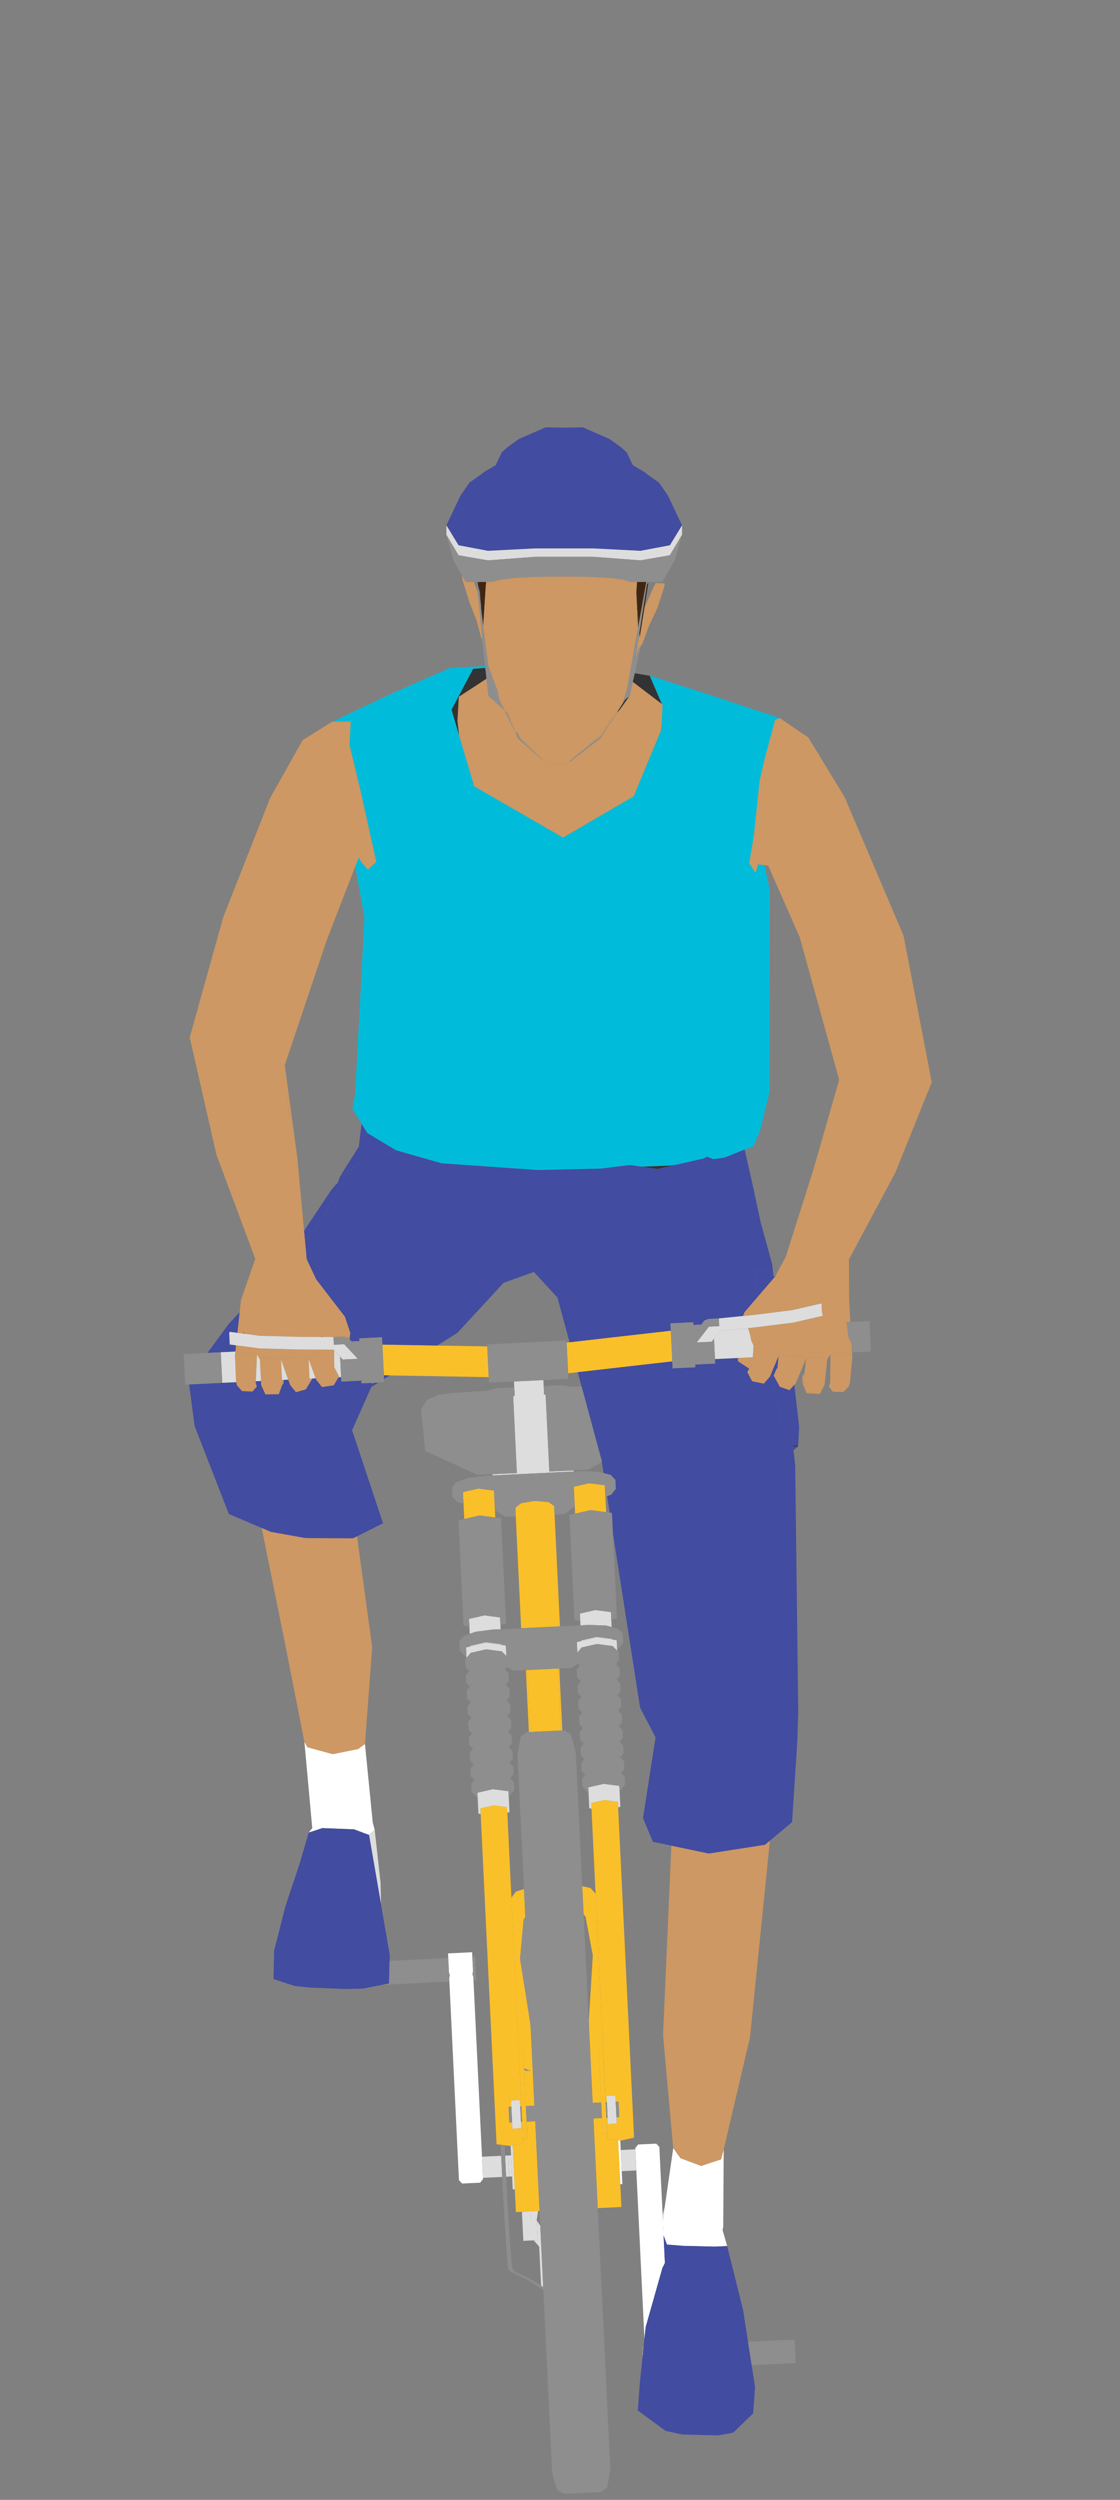 <?xml version="1.0" encoding="UTF-8" standalone="no"?>
<!DOCTYPE svg PUBLIC "-//W3C//DTD SVG 1.1//EN" "http://www.w3.org/Graphics/SVG/1.1/DTD/svg11.dtd">
<svg width="100%" height="100%" viewBox="0 0 108 241" version="1.1" xmlns="http://www.w3.org/2000/svg" xmlns:xlink="http://www.w3.org/1999/xlink" xml:space="preserve" xmlns:serif="http://www.serif.com/" style="fill-rule:evenodd;clip-rule:evenodd;stroke-linejoin:round;stroke-miterlimit:2;">
    <rect x="0" y="0" width="108" height="241" fill="#808080" stroke="none"/>
    <g id="Artboard1" transform="matrix(1,0,0,1,17.471,59.273)">
        <rect x="-17.471" y="-59.273" width="107.558" height="240.916" style="fill:none;"/>
        <g transform="matrix(1,0,0,1,-3304.51,-265.209)">
            <g id="biker-01-inbound">
                <g>
                    <g transform="matrix(1,0,0,1,3348.47,266.132)">
                        <path d="M0,-4.099L-0.071,-3.077L0.157,0L0.837,-3.788L0.893,-4.099L0,-4.099Z" style="fill:rgb(63,38,19);fill-rule:nonzero;"/>
                    </g>
                    <g transform="matrix(1,0,0,1,3349.42,267.349)">
                        <path d="M0,-5.098L-0.734,-0.367L-0.7,0.109L-0.581,-0.639L-0.457,-1.428L-0.261,-2.662L-0.232,-2.848L0.139,-5.207L0,-5.098Z" style="fill:rgb(63,38,19);fill-rule:nonzero;"/>
                    </g>
                    <g transform="matrix(1,0,0,1,3333.61,266.283)">
                        <path d="M0.318,-4.25L-0.366,-4.25L-0.293,-3.256L-0.241,-2.551L-0.221,-2.27L-0.164,-1.505L-0.164,-1.49L0.03,0L0.27,-3.789L0.318,-4.25Z" style="fill:rgb(63,38,19);fill-rule:nonzero;"/>
                    </g>
                    <g transform="matrix(0.13,0.992,0.992,-0.13,3333.68,262.353)">
                        <path d="M-0.394,-0.546L-0,-0.546L0.622,-0.448L-0.373,-0.392L-0.394,-0.546Z" style="fill:rgb(63,38,19);fill-rule:nonzero;"/>
                    </g>
                    <g transform="matrix(-0.186,0.983,0.983,0.186,3350.13,274.743)">
                        <path d="M1.271,0.915L1.53,0.915L-0.028,1.24L-0.936,0.628L1.271,0.915Z" style="fill:rgb(0,188,218);fill-rule:nonzero;"/>
                    </g>
                    <g transform="matrix(1,0,0,1,3332.66,270.292)">
                        <path d="M0,0.131L1.177,0.032L1.173,0L0,0.131Z" style="fill:rgb(0,188,218);fill-rule:nonzero;"/>
                    </g>
                    <g transform="matrix(1,0,0,1,3320.75,311.081)">
                        <path d="M0,-33.288L1.068,-28.843L2.574,-22.046L1.749,-21.307L1.159,-22.003L1.905,-20.765L7.016,-12.271L1.905,-20.765L1.159,-22.003L0.879,-22.47L0.553,-21.63L1.432,-16.642L0.537,0.319L0.272,1.762L1.156,3.188L1.715,4.09L4.498,5.756L7.521,6.618L7.606,6.642L7.742,6.681L8.884,7.007L14.265,7.382L14.446,7.395L18.142,7.653L21.477,7.577L21.752,7.571L24.157,7.516L24.272,7.514L24.566,7.476L27.039,7.166L30.965,6.661L27.039,7.166L28.17,7.331L30.95,7.22L31.529,7.135L31.554,7.131L34.146,6.537L34.461,6.37L35.105,6.609L36.163,6.453L37.199,6.039L37.39,5.963L38.019,5.712L38.097,5.681L38.95,5.34L39.586,3.852L40.477,0.195L40.502,-19.427L40.001,-21.741L39.399,-21.815L39.138,-20.992L37.402,-13.881L39.138,-20.992L38.543,-21.92L38.991,-24.594L39.541,-29.837L39.992,-31.843L41.036,-35.738L41.483,-35.921L33.43,-38.576L28.942,-40L29.152,-39.517L29.535,-38.625L29.715,-38.209L29.913,-37.751L30.122,-37.264L30.139,-37.226L30.175,-37.141L30.608,-36.136L30,-34.666L27.731,-29.189L27.429,-28.457L27.398,-28.381L22.269,-25.384L20.583,-24.399L17.496,-26.181L12.533,-29.044L12.013,-29.344L11.973,-29.478L10.561,-34.25L9.83,-36.725L9.947,-36.944L10.163,-37.352L11.084,-39.097L11.4,-39.693L11.911,-40.659L13.084,-40.789L13.067,-40.941L9.664,-40.74L4.118,-38.308L-1.688,-35.565L0.099,-35.586L0,-33.288Z" style="fill:rgb(0,188,218);fill-rule:nonzero;"/>
                    </g>
                    <g transform="matrix(1,0,0,1,3348.57,263.055)">
                        <path d="M0,3.391L0.056,3.078L-0.173,0L0,3.391Z" style="fill:rgb(51,51,51);fill-rule:nonzero;"/>
                    </g>
                    <g transform="matrix(1,0,0,1,3331.23,272.999)">
                        <path d="M0,1.156L0.028,0.666L0.06,0.113L1.825,-1.04L2.726,-1.629L2.691,-1.939L2.608,-2.676L1.432,-2.577L0.921,-1.611L0.605,-1.015L-0.317,0.729L-0.533,1.138L-0.65,1.357L0.082,3.832L-0.072,2.415L0,1.156Z" style="fill:rgb(51,51,51);fill-rule:nonzero;"/>
                    </g>
                    <g transform="matrix(1,0,0,1,3348.05,272.978)">
                        <path d="M0,-1.301L0.196,-1.153L1.412,-0.226L2.238,0.402L2.814,0.839L2.605,0.352L2.407,-0.106L2.227,-0.522L1.844,-1.414L1.634,-1.897L0.19,-2.14L0.112,-1.791L0,-1.301Z" style="fill:rgb(51,51,51);fill-rule:nonzero;"/>
                    </g>
                    <g transform="matrix(-0.999,0.04,0.04,0.999,3349.5,318.597)">
                        <path d="M-2.204,-0.207L0.578,-0.207L-0.943,0.079L-2.787,-0.268L-2.204,-0.207Z" style="fill:rgb(51,51,51);fill-rule:nonzero;"/>
                    </g>
                    <g transform="matrix(1,0,0,1,3347.14,274.064)">
                        <path d="M0,-0.409L-0.037,-0.353L-0.102,-0.25L-0.376,0.18L-0.647,0.606L-0.384,0.356L-0.205,0.109L0.197,-0.451L0.267,-0.55L0.602,-1.015L0.182,-0.694L0.169,-0.673L0,-0.409Z" style="fill:rgb(51,51,51);fill-rule:nonzero;"/>
                    </g>
                    <g transform="matrix(1,0.028,0.028,-1,3363.51,345.372)">
                        <rect x="0.001" y="-0.006" width="0.471" height="0.083" style="fill:rgb(51,51,51);"/>
                    </g>
                    <g transform="matrix(1,0,0,1,3333.12,262.132)">
                        <path d="M0,1.04L-0.02,0.846L-0.326,0L0,1.04Z" style="fill:rgb(205,152,99);fill-rule:nonzero;"/>
                    </g>
                    <g transform="matrix(1,0,0,1,3333.56,268.053)">
                        <path d="M0,-0.451L-0.011,-0.264L0.025,-0.109L0.063,0.057L0.077,0.113L0.039,-0.253L0.008,-0.564L0,-0.451Z" style="fill:rgb(205,152,99);fill-rule:nonzero;"/>
                    </g>
                    <g transform="matrix(1,0,0,1,3333.47,262.467)">
                        <path d="M0,4.138L-0.138,2.802L-0.148,2.717L-0.274,2.221L-0.391,1.755L-0.422,1.635L-0.477,1.417L-1.16,-0.353L-0.477,1.417L-0.422,1.635L-0.391,1.755L-0.274,2.221L-0.148,2.717L-0.282,1.427L-0.356,0.705L-0.683,-0.335L-0.719,-0.434L-1.514,-0.434L-1.779,-0.899L-1.893,-0.998L-1.824,-0.6L-1.189,1.452L-0.473,3.31L-0.03,4.949L0.085,5.136L0.092,5.023L0,4.138Z" style="fill:rgb(205,152,99);fill-rule:nonzero;"/>
                    </g>
                    <g transform="matrix(1,0,0,1,3359.53,414.154)">
                        <path d="M0,-30.175L-2.452,-29.794L-4.155,-29.53L-5.118,-29.732L-7.752,-30.284L-8.554,-12.016L-7.575,-1.13L-6.883,-0.153L-4.884,0.595L-2.96,-0.041L-2.709,-0.99L-0.168,-11.81L1.748,-30.77L1.272,-30.373L0,-30.175Z" style="fill:rgb(205,152,99);fill-rule:nonzero;"/>
                    </g>
                    <g transform="matrix(1,0,0,1,3363.06,339.956)">
                        <path d="M0,-3.383L-0.945,-3.256L-0.989,-2.804L-1.055,-2.118L-1.059,-2.081L-1.093,-1.732L-1.121,-1.446L-1.146,-1.189L-1.121,-1.446L-1.093,-1.732L-1.059,-2.081L-1.137,-2.064L-1.413,-1.41L-0.82,-0.321L-0.512,-0.215L0.116,0L0.583,-0.519L0.71,-0.66L1.717,-3.081L1.048,-3.3L0,-3.383Z" style="fill:rgb(205,152,99);fill-rule:nonzero;"/>
                    </g>
                    <g transform="matrix(1,0,0,1,3359.6,337.315)">
                        <path d="M0,0.034L0.018,-0.274L0.033,-0.534L-0.282,-0.519L-0.584,-0.504L-1.341,-0.467L-1.4,-0.465L-1.404,-0.144L-0.685,0.327L-0.317,0.568L-0.065,0.143L0,0.034Z" style="fill:rgb(205,152,99);fill-rule:nonzero;"/>
                    </g>
                    <g transform="matrix(1,0,0,1,3359.62,337.569)">
                        <path d="M0,-0.527L-0.018,-0.219L-0.083,-0.11L-0.334,0.315L-0.524,0.636L-0.057,1.529L1.07,1.763L1.364,1.429L1.662,1.09L1.841,0.669L2.404,-0.66L2.493,-0.869L1.771,-1.571L0.735,-2.29L0.083,-1.93L0.015,-0.787L0,-0.527Z" style="fill:rgb(205,152,99);fill-rule:nonzero;"/>
                    </g>
                    <g transform="matrix(1,0,0,1,3319.12,353.239)">
                        <path d="M0,21.811L2.456,21.318L3.113,20.833L3.809,11.482L2.343,0.807L1.962,0.998L-0.227,0.985L-2.63,0.972L-2.779,0.945L-5.152,0.518L-5.967,0.372L-6.844,0L-4.595,11.158L-2.729,20.62L-2.44,21.142L0,21.811Z" style="fill:rgb(205,152,99);fill-rule:nonzero;"/>
                    </g>
                    <g transform="matrix(1,0,0,1,3367.83,340.124)">
                        <path d="M0,-3.741L-0.711,-3.601L-0.737,-0.874L-0.869,-0.523L-0.473,-0.009L0.538,0L1.052,-0.522L1.169,-0.89L1.396,-3.34L0.995,-3.611L0,-3.741Z" style="fill:rgb(205,152,99);fill-rule:nonzero;"/>
                    </g>
                    <g transform="matrix(1,0,0,1,3359.89,289.161)">
                        <path d="M0,0.928L0.26,0.105L-0.596,0L0,0.928Z" style="fill:rgb(205,152,99);fill-rule:nonzero;"/>
                    </g>
                    <g transform="matrix(-0.537,0.843,0.843,0.537,3346.52,275.482)">
                        <path d="M-0.671,-0.457L0.603,-0.457L0.058,-0.428L-1.024,-0.368L-0.671,-0.457Z" style="fill:rgb(205,152,99);fill-rule:nonzero;"/>
                    </g>
                    <g transform="matrix(1,0,0,1,3335.7,273.292)">
                        <path d="M0,1.135L-0.006,1.128L-0.067,1.075L-1.139,0.078L-1.558,-0.243L-1.247,0.032L-0.53,0.673L0.006,1.153L0.259,1.378L0,1.135Z" style="fill:rgb(205,152,99);fill-rule:nonzero;"/>
                    </g>
                    <g transform="matrix(1,0,0,1,3336.67,275.348)">
                        <path d="M0,1.085L0.096,1.325L0.275,1.762L0.217,1.529L0.116,1.293L-0.714,-0.677L0,1.085Z" style="fill:rgb(205,152,99);fill-rule:nonzero;"/>
                    </g>
                    <g transform="matrix(1,0,0,1,3345,275.453)">
                        <path d="M0,1.424L1.156,-0.279L1.498,-0.783L1.77,-1.209L1.195,-0.476L-0.177,1.276L-0.696,1.935L-1.545,2.633L-0.064,1.477L0,1.424Z" style="fill:rgb(205,152,99);fill-rule:nonzero;"/>
                    </g>
                    <g transform="matrix(1,0,0,1,3335.2,275.833)">
                        <path d="M0,-2.397L0.492,-1.414L0.498,-1.407L0.756,-1.163L1.586,0.807L1.692,0.634L0.437,-1.868L0.165,-2.411L-0.135,-3.204L-0.168,-3.113L0,-2.397Z" style="fill:rgb(205,152,99);fill-rule:nonzero;"/>
                    </g>
                    <g transform="matrix(1,0,0,1,3349.47,285.3)">
                        <path d="M0,-12.547L-1.217,-13.474L-1.412,-13.622L-1.723,-12.251L-2.057,-11.786L-2.127,-11.687L-2.529,-11.127L-2.708,-10.88L-3.339,-9.998L-3.657,-9.554L-4.477,-8.271L-4.528,-8.19L-6.85,-6.41L-7.023,-6.28L-7.422,-5.973L-7.53,-5.973L-7.713,-5.821L-8.257,-5.652L-9.333,-5.694L-9.864,-5.906L-9.935,-5.973L-9.958,-5.973L-10.312,-6.28L-10.736,-6.646L-12.521,-8.19L-12.7,-8.627L-12.796,-8.867L-13.763,-10.855L-14.299,-11.334L-15.016,-11.976L-15.327,-12.251L-15.327,-12.258L-15.516,-13.929L-16.416,-13.34L-18.182,-12.187L-18.213,-11.634L-18.241,-11.144L-18.313,-9.886L-18.159,-8.469L-16.748,-3.696L-16.708,-3.562L-16.187,-3.262L-11.225,-0.399L-8.137,1.382L-6.452,0.397L-1.323,-2.599L-1.291,-2.675L-0.989,-3.407L1.279,-8.885L1.327,-9.138L1.455,-11.359L1.419,-11.444L1.402,-11.483L0.825,-11.92L0,-12.547Z" style="fill:rgb(205,152,99);fill-rule:nonzero;"/>
                    </g>
                    <g transform="matrix(1,0,0,1,3348.62,268.974)">
                        <path d="M0,-1.548L-0.146,-0.61L-0.309,0.444L0.047,-0.631L0.104,-1.516L0.07,-1.992L0,-1.548Z" style="fill:rgb(205,152,99);fill-rule:nonzero;"/>
                    </g>
                    <g transform="matrix(1,0,0,1,3349.19,264.18)">
                        <path d="M0,0.321L-0.029,0.507L-0.225,1.741L0.067,0.299L0.773,-1.42L0,0.321Z" style="fill:rgb(205,152,99);fill-rule:nonzero;"/>
                    </g>
                    <g transform="matrix(1,0,0,1,3348.96,264.719)">
                        <path d="M0,1.202L-0.124,1.992L0.065,1.442L0.209,1.026L0.345,0.631L0.487,0.219L0.531,0.092L0.641,-0.225L1.475,-1.942L0.641,-0.225L0.531,0.092L0.487,0.219L0.345,0.631L0.209,1.026L0.065,1.442L-0.124,1.992L-0.243,2.739L-0.3,3.624L-0.343,3.772L-0.117,3.465L0.03,3.264L0.611,1.664L1.457,-0.138L2.114,-2.143L2.183,-2.534L1.306,-2.57L0.998,-1.96L0.292,-0.24L0,1.202Z" style="fill:rgb(205,152,99);fill-rule:nonzero;"/>
                    </g>
                    <g transform="matrix(1,0,0,1,3316.9,337.904)">
                        <path d="M0,1.129L-0.009,0.938L-0.074,-0.535L-0.092,-0.945L-1.029,-1.122L-2.079,-1.094L-2.759,-0.911L-2.583,-0.414L-2.067,1.037L-1.881,1.559L-1.323,2.251L-0.371,1.979L-0.302,1.867L0.277,0.924L-0.009,0.938L0,1.129Z" style="fill:rgb(205,152,99);fill-rule:nonzero;"/>
                    </g>
                    <g transform="matrix(1,0,0,1,3319.28,337.965)">
                        <path d="M0,-0.226L-0.003,-0.715L-0.01,-1.844L-0.077,-1.916L-0.516,-1.918L-0.579,-1.919L-1.308,-1.922L-1.715,-1.67L-2.473,-1.007L-2.326,-0.603L-1.8,0.848L-1.747,0.993L-1.19,1.696L-0.577,1.602L-0.052,1.522L0.409,0.742L0.461,0.655L0,-0.226Z" style="fill:rgb(205,152,99);fill-rule:nonzero;"/>
                    </g>
                    <g transform="matrix(1,0,0,1,3320.64,334.563)">
                        <path d="M0,0.381L0.094,0.482L0.176,-0.101L0,0.381Z" style="fill:rgb(205,152,99);fill-rule:nonzero;"/>
                    </g>
                    <g transform="matrix(1,0,0,1,3365.17,340.325)">
                        <path d="M0,-3.586L-0.401,-3.451L-0.55,-2.004L-0.569,-1.823L-0.578,-1.74L-0.635,-1.187L-0.651,-1.024L-0.761,-1.069L-0.362,-0.085L0.926,0L1.384,-0.89L1.635,-3.327L1.295,-3.508L0,-3.586Z" style="fill:rgb(205,152,99);fill-rule:nonzero;"/>
                    </g>
                    <g transform="matrix(0.733,-0.681,-0.681,-0.733,3364.68,339.223)">
                        <path d="M-0.221,0.159L-0.048,0.159L0.37,0.526L0.284,0.677L-0.221,0.159Z" style="fill:rgb(205,152,99);fill-rule:nonzero;"/>
                    </g>
                    <g transform="matrix(1,0,0,1,3364.43,338.321)">
                        <path d="M0,0.213L0.175,0.182L0.193,0L0,0.213Z" style="fill:rgb(205,152,99);fill-rule:nonzero;"/>
                    </g>
                    <g transform="matrix(1,0,0,1,3314.25,337.899)">
                        <path d="M0,1.406L-0.002,1.367L-0.017,1.071L-0.09,-0.402L-0.115,-0.907L-0.509,-1.063L-1.806,-1.053L-2.155,-0.891L-2.126,-0.304L-2.053,1.169L-2.033,1.557L-1.623,2.469L-0.509,2.455L-0.333,2.452L0.006,1.53L0,1.406Z" style="fill:rgb(205,152,99);fill-rule:nonzero;"/>
                    </g>
                    <g transform="matrix(0.05,0.999,0.999,-0.05,3314.51,339.093)">
                        <path d="M-0.137,-0.27L0.16,-0.27L0.289,-0.157L-0.136,-0.123L-0.137,-0.27Z" style="fill:rgb(205,152,99);fill-rule:nonzero;"/>
                    </g>
                    <g transform="matrix(1,0,0,1,3311.81,339.914)">
                        <path d="M0,-3.396L-0.703,-3.574L-1.703,-3.497L-2.118,-3.247L-2.077,-2.204L-2.021,-0.788L-2.006,-0.731L-1.924,-0.415L-1.437,0.133L-0.686,0.167L-0.427,0.178L-0.005,-0.315L-0.09,-0.582L-0.119,-0.672L-0.112,-0.822L-0.048,-2.301L0,-3.396Z" style="fill:rgb(205,152,99);fill-rule:nonzero;"/>
                    </g>
                    <g transform="matrix(1,0,0,1,3337.84,350.654)">
                        <path d="M0,12.225L2.646,12.097L3.194,12.071L2.674,1.293L2.634,0.462L2.066,0.079L0.735,-0.026L-0.579,0.207L-1.108,0.642L-1.067,1.473L-0.548,12.251L0,12.225Z" style="fill:rgb(250,192,41);fill-rule:nonzero;"/>
                    </g>
                    <g transform="matrix(1,0,0,1,3343.98,349.266)">
                        <path d="M0,2.255L1.51,2.45L1.438,0.963L1.385,-0.143L-0.125,-0.339L-1.61,0.001L-1.519,1.882L-1.484,2.594L0,2.255Z" style="fill:rgb(250,192,41);fill-rule:nonzero;"/>
                    </g>
                    <g transform="matrix(1,0,0,1,3344.46,387.79)">
                        <path d="M0,20.86L0.556,20.833L0.551,20.733L0.53,20.297L0.519,20.076L0.494,19.551L0.45,18.648L0.295,15.418L0.72,15.398L0.661,14.166L0.352,7.762L0.132,3.203L0.127,3.097L0.043,1.359L0.012,0.709L-0.48,0.161L-1.278,-0.013L-1.233,0.928L-1.176,2.106L-1.169,2.243L-1.147,2.706L-0.96,2.915L-0.731,3.171L-0.96,2.915L-0.257,6.65L-0.638,12.914L-0.621,13.618L-0.499,16.146L-0.335,19.55L-0.271,20.873L-0.192,20.869L0,20.86Z" style="fill:rgb(250,192,41);fill-rule:nonzero;"/>
                    </g>
                    <g transform="matrix(1,0,0,1,3346.8,413.566)">
                        <path d="M0,1.806L-0.055,0.672L-0.109,-0.463L-0.15,-1.295L-1.188,-1.429L-1.192,-1.51L-1.21,-1.888L-1.635,-1.867L-1.682,-2.83L-1.696,-3.124L-1.711,-3.44L-2.538,-3.4L-2.523,-3.084L-2.444,-1.45L-2.336,0.782L-2.31,1.327L-2.229,3.014L-2.15,4.648L-2.121,5.246L0.161,5.136L0.132,4.538L0.054,2.94L0.053,2.904L0,1.806Z" style="fill:rgb(250,192,41);fill-rule:nonzero;"/>
                    </g>
                    <g transform="matrix(1,0,0,1,3348.18,379.761)">
                        <path d="M0,32.252L-0.022,31.794L-1.535,0.411L-1.561,-0.124L-2.857,-0.291L-4.13,-0L-4.104,0.534L-3.709,8.739L-3.677,9.388L-3.594,11.127L-3.589,11.233L-3.369,15.792L-3.06,22.196L-3.001,23.428L-2.845,26.657L-2.802,27.56L-2.745,28.742L-2.74,28.843L-2.617,28.837L-2.627,28.629L-2.646,28.232L-1.796,28.191L-1.777,28.588L-1.767,28.796L-1.497,28.783L-1.487,29.003L-1.461,29.534L-1.436,30.065L-1.425,30.285L-1.694,30.298L-1.684,30.505L-1.665,30.903L-2.515,30.944L-2.535,30.547L-2.545,30.339L-2.667,30.345L-2.638,30.955L-2.592,31.918L-2.573,32.295L-2.569,32.376L-1.531,32.51L-1.331,32.536L-1.274,32.543L0,32.252Z" style="fill:rgb(250,192,41);fill-rule:nonzero;"/>
                    </g>
                    <g transform="matrix(1,0,0,1,3344.75,411.678)">
                        <path d="M0,-8.469L0.155,-5.24L0.199,-4.337L0.224,-3.812L0.235,-3.591L0.256,-3.155L0.261,-3.055L0.271,-2.834L0.297,-2.303L0.314,-1.939L0.322,-1.773L0.333,-1.552L0.349,-1.236L0.363,-0.942L0.41,0.02L0.834,0L0.787,-0.962L0.758,-1.572L0.748,-1.793L0.739,-1.959L0.721,-2.323L0.696,-2.854L0.686,-3.075L0.681,-3.175L0.624,-4.357L0.581,-5.26L0.425,-8.489L0,-8.469Z" style="fill:rgb(250,192,41);fill-rule:nonzero;"/>
                    </g>
                    <g transform="matrix(1,0,0,1,3333.29,349.781)">
                        <path d="M0,2.255L1.51,2.45L1.476,1.738L1.385,-0.144L-0.125,-0.339L-1.609,0.001L-1.556,1.107L-1.484,2.594L0,2.255Z" style="fill:rgb(250,192,41);fill-rule:nonzero;"/>
                    </g>
                    <g transform="matrix(1,0,0,1,3337.06,412.05)">
                        <path d="M0,-8.471L0.156,-5.241L0.199,-4.338L0.256,-3.155L0.261,-3.055L0.271,-2.836L0.298,-2.304L0.316,-1.94L0.323,-1.773L0.333,-1.554L0.363,-0.943L0.41,0.02L0.834,-0.001L0.789,-0.964L0.774,-1.258L0.758,-1.574L0.748,-1.794L0.741,-1.961L0.723,-2.325L0.698,-2.856L0.686,-3.075L0.682,-3.177L0.661,-3.612L0.651,-3.834L0.625,-4.359L0.581,-5.262L0.52,-6.544L0.512,-6.7L0.426,-8.491L0,-8.471Z" style="fill:rgb(250,192,41);fill-rule:nonzero;"/>
                    </g>
                    <g transform="matrix(1,0,0,1,3337.84,418.836)">
                        <path d="M0,-8.044L0.014,-7.75L0.061,-6.787L-0.364,-6.767L-0.346,-6.389L-0.342,-6.308L-1.363,-6.075L-1.323,-5.242L-1.213,-2.974L-1.161,-1.876L-1.159,-1.84L-1.082,-0.242L-1.053,0.356L-0.472,0.329L0.35,0.289L0.455,0.284L0.524,0.28L1.088,0.253L1.159,0.25L1.229,0.246L1.2,-0.352L1.121,-1.986L1.04,-3.672L1.013,-4.218L0.906,-6.45L0.827,-8.084L0.812,-8.4L-0.015,-8.36L0,-8.044Z" style="fill:rgb(250,192,41);fill-rule:nonzero;"/>
                    </g>
                    <g transform="matrix(1,0,0,1,3336.35,408.131)">
                        <path d="M0,-19.24L0.031,-18.591L0.115,-16.852L0.12,-16.747L0.34,-12.187L0.648,-5.783L0.708,-4.552L1.133,-4.572L1.219,-2.781L1.793,-2.579L1.865,-2.554L1.794,-2.566L1.43,-2.554L1.227,-2.625L1.289,-1.342L1.333,-0.439L1.358,0.085L1.368,0.307L1.389,0.743L1.394,0.843L1.95,0.816L2.142,0.807L2.221,0.803L2.157,-0.52L1.993,-3.924L1.871,-6.452L1.821,-7.154L0.839,-13.352L1.179,-17.138L0.976,-16.861L1.179,-17.138L1.345,-17.364L1.323,-17.827L1.316,-17.964L1.26,-19.142L1.214,-20.083L0.437,-19.833L0,-19.24Z" style="fill:rgb(250,192,41);fill-rule:nonzero;"/>
                    </g>
                    <g transform="matrix(1,0,0,1,3336.22,379.985)">
                        <path d="M0,32.834L0.056,32.821L0.253,32.776L1.274,32.543L1.27,32.461L1.252,32.084L1.205,31.122L1.176,30.511L1.053,30.517L1.063,30.725L1.083,31.122L0.232,31.163L0.213,30.766L0.203,30.558L-0.066,30.571L-0.077,30.351L-0.103,29.82L-0.128,29.289L-0.139,29.069L0.13,29.056L0.12,28.849L0.101,28.451L0.952,28.41L0.971,28.808L0.98,29.015L1.103,29.009L1.099,28.909L1.042,27.727L0.998,26.824L0.842,23.594L0.783,22.363L0.474,15.959L0.254,11.399L0.25,11.293L0.166,9.555L0.134,8.906L-0.261,0.701L-0.287,0.167L-1.583,0L-2.857,0.291L-2.831,0.825L-1.318,32.208L-1.296,32.667L-0.905,32.717L-0.519,32.767L-0.207,32.807L0,32.834Z" style="fill:rgb(250,192,41);fill-rule:nonzero;"/>
                    </g>
                    <g transform="matrix(1,0,0,1,3334.1,337.014)">
                        <path d="M0,0.232L-0.002,0.193L-0.073,-1.278L-4.895,-1.362L-7.383,-1.405L-9.382,-1.439L-10.184,-1.453L-10.114,0.01L-10.113,0.017L-10.053,1.271L-10.042,1.499L-10.041,1.509L-9.474,1.519L0.07,1.685L0.07,1.674L0,0.232Z" style="fill:rgb(250,192,41);fill-rule:nonzero;"/>
                    </g>
                    <g transform="matrix(1,0,0,1,3351.86,335.605)">
                        <path d="M0,1.34L-0.06,0.086L-0.061,0.078L-0.132,-1.385L-5.09,-0.819L-6.2,-0.692L-9.893,-0.27L-10.179,-0.237L-10.108,1.233L-10.106,1.273L-10.036,2.715L-10.036,2.725L-9.11,2.619L-6.355,2.305L-4.353,2.076L0.012,1.578L0.011,1.567L0,1.34Z" style="fill:rgb(250,192,41);fill-rule:nonzero;"/>
                    </g>
                    <g transform="matrix(1,0,0,1,3340.49,372.89)">
                        <path d="M0,-6.08L-0.82,-6.041L-1.442,-6.011L-2.262,-5.971L-2.601,-5.955L-2.313,0.017L-1.974,0.001L-1.154,-0.039L-0.843,-0.054L-0.531,-0.069L0.288,-0.108L0.627,-0.125L0.34,-6.097L0,-6.08Z" style="fill:rgb(250,192,41);fill-rule:nonzero;"/>
                    </g>
                    <g transform="matrix(1,0,0,1,3337.75,372.907)">
                        <path d="M0,-5.966L0.287,-0.013L0.288,0.006L0.429,-0.001L0.141,-5.972L0,-5.966Z" style="fill:rgb(250,192,41);fill-rule:nonzero;"/>
                    </g>
                    <g transform="matrix(1,0,0,1,3340.83,372.759)">
                        <path d="M0,-5.966L0.288,0.006L0.429,-0.001L0.427,-0.019L0.141,-5.972L0,-5.966Z" style="fill:rgb(250,192,41);fill-rule:nonzero;"/>
                    </g>
                    <g transform="matrix(1,0,0,1,3334.09,247.133)">
                        <path d="M0,11.907L4.558,11.674L10.154,11.674L14.712,11.907L17.547,11.371L18.718,9.45L17.354,6.574L16.496,5.329L15.575,4.681L14.994,4.251L13.973,3.655L13.997,3.704L14.014,3.74L14.142,4.007L14.014,3.74L13.997,3.704L13.973,3.655L13.379,2.414L12.814,1.907L11.723,1.124L9.15,0L7.356,0.028L5.562,0L2.988,1.124L1.898,1.907L1.333,2.414L0.738,3.655L0.715,3.704L0.698,3.74L0.57,4.007L0.698,3.74L0.715,3.704L0.738,3.655L-0.282,4.251L-0.863,4.681L-1.785,5.329L-2.642,6.574L-4.006,9.45L-2.835,11.371L0,11.907Z" style="fill:rgb(66,76,160);fill-rule:nonzero;"/>
                    </g>
                    <g transform="matrix(1,0.024,0.024,-1,3363.51,345.385)">
                        <rect x="0" y="-0.005" width="0.464" height="0.01" style="fill:rgb(66,76,160);"/>
                    </g>
                    <g transform="matrix(1,0,0,1,3362.54,342.268)">
                        <path d="M0,-2.528L-0.308,-2.634L-0.901,-3.723L-0.625,-4.377L-0.543,-4.431L-0.477,-5.116L-0.433,-5.569L-0.522,-5.359L-1.084,-4.03L-0.184,0.86L0.628,0.882L-0.184,0.86L0.745,1.17L0.958,3.028L1.439,3.041L1.468,3.041L1.556,1.191L1.095,-2.832L0.628,-2.312L0,-2.528Z" style="fill:rgb(66,76,160);fill-rule:nonzero;"/>
                    </g>
                    <g transform="matrix(1,0,0,1,3363.51,376.096)">
                        <path d="M0,-30.717L-0.009,-30.8L-0.222,-32.657L-1.151,-32.967L-2.051,-37.858L-2.23,-37.437L-2.529,-37.098L-2.823,-36.764L-3.95,-36.998L-4.417,-37.891L-4.227,-38.212L-4.596,-38.454L-5.314,-38.925L-5.311,-39.245L-7.526,-39.138L-7.505,-38.707L-8.399,-38.664L-9.433,-38.614L-9.42,-38.35L-9.651,-38.338L-11.029,-38.272L-11.611,-38.244L-11.643,-38.913L-16.008,-38.415L-18.01,-38.186L-20.765,-37.872L-20.395,-36.507L-20.327,-36.257L-20.271,-36.047L-20.059,-35.267L-19.07,-31.615L-18.723,-30.333L-18.491,-29.479L-18.465,-29.381L-18.273,-28.149L-17.585,-27.973L-17.133,-27.5L-17.091,-26.63L-17.527,-26.074L-17.927,-25.929L-17.678,-24.335L-17.469,-24.308L-17.377,-22.4L-14.75,-5.543L-13.258,-2.665L-14.467,5.124L-13.508,7.401L-11.728,7.774L-9.095,8.326L-8.132,8.528L-6.429,8.264L-3.976,7.883L-2.704,7.686L-2.228,7.288L-0.094,5.503L0.414,-2.304L0.501,-5.141L0.209,-28.889L0.042,-30.349L0.001,-30.706L0,-30.717Z" style="fill:rgb(66,76,160);fill-rule:nonzero;"/>
                    </g>
                    <g transform="matrix(1,0,0,1,3363.55,345.39)">
                        <path d="M0,0.358L0.422,0.012L-0.041,0L0,0.358Z" style="fill:rgb(66,76,160);fill-rule:nonzero;"/>
                    </g>
                    <g transform="matrix(1,0,0,1,3309.59,332.562)">
                        <path d="M0,3.679L0.151,3.672L0.216,3.068L-0.129,3.022L-0.393,2.988L-0.446,1.902L-0.4,1.771L-0.375,1.774L0.344,1.869L0.488,0.534L0.525,0.184L0.558,-0.123L-0.52,1.039L-2.546,3.802L-1.265,3.74L0,3.679Z" style="fill:rgb(66,76,160);fill-rule:nonzero;"/>
                    </g>
                    <g transform="matrix(-0.707,0.707,0.707,0.707,3323.4,339.502)">
                        <path d="M0.045,-0.414L0.186,-0.414L0.51,-0.289L-0.294,-0.106L0.045,-0.414Z" style="fill:rgb(66,76,160);fill-rule:nonzero;"/>
                    </g>
                    <g transform="matrix(1,0,0,1,3314.26,340.312)">
                        <path d="M0,-0.883L-0.339,0.039L0.112,-0.922L0,-0.883Z" style="fill:rgb(66,76,160);fill-rule:nonzero;"/>
                    </g>
                    <g transform="matrix(1,0,0,1,3313.97,339.174)">
                        <path d="M0,14.583L2.373,15.01L2.522,15.036L4.925,15.05L7.114,15.062L7.495,14.872L10.004,13.616L7.022,4.646L8.867,0.485L9.008,0.168L8.854,0.08L7.929,0.125L7.917,-0.14L5.989,-0.047L5.968,-0.479L5.727,-0.467L5.719,-0.467L5.257,0.313L4.732,0.394L4.119,0.488L3.562,-0.215L3.51,-0.36L3.206,-0.345L2.626,0.597L2.557,0.709L1.605,0.981L1.047,0.29L0.861,-0.232L0.415,-0.211L0.403,0.217L-0.048,1.178L-0.224,1.18L-1.338,1.195L-1.749,0.282L-1.768,-0.106L-2.045,-0.092L-2.267,-0.082L-2.273,0.069L-2.245,0.158L-2.16,0.426L-2.582,0.919L-2.841,0.907L-3.592,0.874L-4.078,0.325L-4.161,0.01L-4.498,0.026L-5.5,0.074L-5.612,0.08L-8.694,0.228L-8.16,4.246L-4.863,12.724L-1.692,14.065L-0.815,14.436L0,14.583Z" style="fill:rgb(66,76,160);fill-rule:nonzero;"/>
                    </g>
                    <g transform="matrix(1,0,0,1,3320.74,334.521)">
                        <path d="M0,0.525L0.056,0.583L0.083,-0.058L0,0.525Z" style="fill:rgb(66,76,160);fill-rule:nonzero;"/>
                    </g>
                    <g transform="matrix(1,0,0,1,3319.83,315.172)">
                        <path d="M0,4.177L1.406,3.183L5.412,1.665L2.629,0L1.81,1.301L0,4.177Z" style="fill:rgb(66,76,160);fill-rule:nonzero;"/>
                    </g>
                    <g transform="matrix(1,0.026,0.026,-1,3319.54,320.038)">
                        <path d="M0.022,-0.022L0.559,-0.022L1.658,1.728L0.279,0.696L0.022,-0.022Z" style="fill:rgb(66,76,160);fill-rule:nonzero;"/>
                    </g>
                    <g transform="matrix(1,0,0,1,3360.87,330.808)">
                        <path d="M0,-2.249L-0.221,-2.371L-1.033,-2.393L-0.975,-1.041L-0.757,0.144L-0.091,-0.631L0.911,-1.799L0.755,-1.86L0.573,-1.932L0,-2.249Z" style="fill:rgb(66,76,160);fill-rule:nonzero;"/>
                    </g>
                    <g transform="matrix(1,0,0,1,3321.64,314.269)">
                        <path d="M0,2.204L0.819,0.903L0.259,0L0,2.204Z" style="fill:rgb(66,76,160);fill-rule:nonzero;"/>
                    </g>
                    <g transform="matrix(1,0,0,1,3320.94,317.153)">
                        <path d="M0,18.109L0.76,18.072L0.747,17.807L2.938,17.702L2.972,18.408L3.773,18.422L5.773,18.456L11.601,12.639L5.773,18.456L8.26,18.5L10.207,17.275L14.653,12.459L17.473,9.405L14.653,12.459L17.579,11.405L19.857,13.882L19.705,13.321L18.823,10.062L19.705,13.321L19.857,13.882L21.022,18.182L24.715,17.76L25.825,17.633L30.783,17.067L30.75,16.361L31.159,16.341L32.567,16.274L32.94,16.255L32.953,16.52L33.367,16.5L33.712,16.484L33.916,16.22L34.02,16.085L34.415,15.936L34.476,15.933L35.411,15.888L37.636,15.662L37.758,15.65L37.875,15.351L37.901,15.284L39.176,13.799L38.958,12.613L38.899,11.262L39.711,11.284L39.932,11.406L40.505,11.723L40.688,11.795L40.554,10.635L39.441,6.582L38.492,3.131L39.441,6.582L38.662,2.95L37.903,-0.391L37.824,-0.36L37.195,-0.109L37.004,-0.032L35.969,0.381L34.91,0.537L34.266,0.299L33.951,0.466L31.36,1.059L31.334,1.063L31.337,1.065L31.334,1.063L29.506,1.484L27.976,1.26L26.844,1.094L24.371,1.404L24.659,1.393L24.371,1.404L24.078,1.442L23.962,1.444L21.557,1.499L21.282,1.505L17.947,1.581L14.251,1.323L14.071,1.311L8.689,0.935L7.548,0.61L7.411,0.571L7.327,0.547L4.303,-0.316L0.297,1.202L-0.848,2.921L-1.269,3.554L-3.769,7.715L-3.63,7.565L-3.769,7.715L-3.971,7.933L-4.488,8.49L-4.331,10.188L-4.3,10.253L-3.908,11.083L-3.41,12.138L-1.093,15.145L-0.649,15.721L-0.602,15.861L-0.121,17.309L-0.147,17.951L0,18.109Z" style="fill:rgb(66,76,160);fill-rule:nonzero;"/>
                    </g>
                    <g transform="matrix(1,0,0,1,3317.17,320.833)">
                        <path d="M0,4.035L2.5,-0.126L2.922,-0.759L2.386,-0.773L2.313,-0.775L1.791,-0.145L-0.815,3.768L-0.781,4.135L-0.771,4.237L-0.719,4.81L-0.202,4.253L0,4.035Z" style="fill:rgb(66,76,160);fill-rule:nonzero;"/>
                    </g>
                    <g transform="matrix(1,0,0,1,3324.07,338.524)">
                        <path d="M0,0.356L0.55,0.01L-0.016,0L0,0.356Z" style="fill:rgb(66,76,160);fill-rule:nonzero;"/>
                    </g>
                    <g transform="matrix(1,0,0,1,3349.31,413.812)">
                        <path d="M0,16.409L0.092,16.124L1.585,10.85L1.612,10.747L1.702,10.581L1.848,10.278L1.82,9.681L1.802,9.317L1.72,7.623L1.694,7.078L1.674,6.663L1.65,6.167L1.627,5.681L1.623,5.6L1.406,1.101L1.396,0.888L1.337,-0.331L1.31,-0.898L1.003,-1.219L-0.74,-1.134L-1.015,-0.786L-1.009,-0.67L-0.987,-0.219L-0.984,-0.161L-0.935,0.857L-0.928,0.999L-0.911,1.367L-0.127,17.628L-0.118,17.544L0,16.409Z" style="fill:white;fill-rule:nonzero;"/>
                    </g>
                    <g transform="matrix(1,0,0,1,3333.59,395.199)">
                        <path d="M0,20.183L-0.05,19.165L-0.074,18.656L-0.863,2.283L-0.881,1.91L-0.893,1.661L-0.912,1.261L-0.997,1.098L-0.937,0.76L-0.975,-0.04L-0.978,-0.091L-1.003,-0.607L-1.024,-1.058L-3.348,-0.946L-3.327,-0.494L-3.302,0.021L-3.3,0.072L-3.261,0.872L-3.168,1.202L-3.237,1.373L-3.217,1.773L-3.205,2.022L-3.188,2.395L-2.324,20.311L-2.294,20.92L-1.988,21.241L-0.244,21.157L0.03,20.808L0.024,20.692L0,20.199L0,20.183Z" style="fill:white;fill-rule:nonzero;"/>
                    </g>
                    <g transform="matrix(1,0,0,1,3346.69,415.672)">
                        <path d="M0,-2.569L0.054,-1.434L0.109,-0.3L0.162,0.798L0.164,0.833L0.363,0.823L0.308,-0.311L0.302,-0.426L0.278,-0.934L0.228,-1.953L0.204,-2.463L0.198,-2.578L0.16,-3.375L-0.041,-3.402L0,-2.569Z" style="fill:white;fill-rule:nonzero;"/>
                    </g>
                    <g transform="matrix(1,0,0,1,3348.99,433.12)">
                        <path d="M0,-0.367L0.018,0.002L0.057,-0.369L0,-0.367Z" style="fill:rgb(221,221,221);fill-rule:nonzero;"/>
                    </g>
                    <g transform="matrix(1,0,0,1,3354.65,420.796)">
                        <path d="M0,-6.047L-1.999,-6.795L-2.691,-7.772L-3.491,-2.234L-3.504,-2.143L-3.695,-0.817L-3.671,-0.321L-3.651,0.095L-3.625,0.639L-3.298,1.528L-1.739,1.651L1.306,1.725L2.511,1.671L2.062,0.122L2.048,0.182L2.062,0.122L2.128,-0.167L2.175,-7.632L1.924,-6.683L0,-6.047Z" style="fill:white;fill-rule:nonzero;"/>
                    </g>
                    <g transform="matrix(1,0,0,1,3352.91,439.713)">
                        <path d="M0,-17.266L-1.558,-17.389L-1.886,-18.277L-1.804,-16.583L-1.787,-16.219L-1.758,-15.622L-1.905,-15.32L-1.995,-15.153L-2.021,-15.05L-3.515,-9.777L-3.606,-9.491L-3.725,-8.356L-3.733,-8.272L-3.81,-7.534L-3.869,-6.963L-3.908,-6.591L-4.185,-3.923L-4.369,-1.393L-1.69,0.573L-0.054,0.926L3.398,1.011L4.846,0.734L6.753,-1.119L6.937,-3.649L6.61,-5.763L6.54,-6.214L6.533,-6.257L6.392,-7.169L6.365,-7.342L6.332,-7.495L6.341,-7.495L6.271,-7.949L6.26,-8.019L6.175,-8.569L6.002,-9.686L5.789,-11.056L5.058,-13.995L4.25,-17.245L3.045,-17.191L0,-17.266Z" style="fill:rgb(66,76,160);fill-rule:nonzero;"/>
                    </g>
                    <g transform="matrix(1,0,0,1,3350.93,419.139)">
                        <path d="M0,0.354L0.024,0.841L0.216,-0.487L0,0.354Z" style="fill:rgb(221,221,221);fill-rule:nonzero;"/>
                    </g>
                    <g transform="matrix(1,0,0,1,3334.09,256.583)">
                        <path d="M0,3.377L4.558,3.032L10.154,3.032L14.712,3.377L17.547,2.884L18.718,0.906L18.718,0L17.547,1.921L14.712,2.457L10.154,2.224L4.558,2.224L0,2.457L-2.835,1.921L-4.006,0L-4.006,0.906L-2.835,2.884L0,3.377Z" style="fill:rgb(221,221,221);fill-rule:nonzero;"/>
                    </g>
                    <g transform="matrix(1,0,0,1,3348.37,413.72)">
                        <path d="M0,0.95L-0.049,-0.068L-0.052,-0.126L-0.074,-0.577L-1.477,-0.51L-1.452,-0L-1.403,1.018L-1.379,1.527L0.024,1.459L0.007,1.092L0,0.95Z" style="fill:rgb(221,221,221);fill-rule:nonzero;"/>
                    </g>
                    <g transform="matrix(1,0,0,1,3317.74,374.392)">
                        <path d="M0,7.909L0.16,7.856L0.187,7.847L0.382,7.783L1.79,7.837L2.03,7.846L2.289,7.856L3.434,7.9L3.983,8.106L4.059,8.135L4.315,8.231L4.882,8.443L5.426,7.95L5.242,7.246L5.285,7.682L5.241,7.943L5.22,8.064L5.241,7.943L5.285,7.682L5.242,7.246L4.492,-0.321L3.835,0.164L1.379,0.657L-1.061,-0.012L-1.349,-0.534L-0.621,7.454L-0.581,7.772L-0.573,7.841L-0.581,7.772L-0.94,8.219L-0.189,7.971L0,7.909Z" style="fill:white;fill-rule:nonzero;"/>
                    </g>
                    <g transform="matrix(1,0,0,1,3323.17,389.501)">
                        <path d="M0,-7.159L-0.544,-6.666L0.54,-0.378L0.605,0L0.568,-2.04L0,-7.159Z" style="fill:rgb(221,221,221);fill-rule:nonzero;"/>
                    </g>
                    <g transform="matrix(1,0,0,1,3324.57,383.061)">
                        <path d="M0,13.737L0.001,13.694L0.028,12.445L0.038,11.988L0.04,11.917L0.052,11.346L-0.794,6.441L-0.859,6.063L-1.944,-0.225L-2.51,-0.437L-2.766,-0.534L-2.843,-0.562L-3.392,-0.768L-4.537,-0.812L-4.795,-0.822L-5.035,-0.831L-6.444,-0.885L-6.639,-0.821L-6.825,-0.759L-7.014,-0.697L-7.765,-0.449L-8.346,1.536L-8.672,2.649L-10.013,6.659L-10.213,7.446L-10.376,8.089L-10.58,8.893L-11.094,10.917L-11.155,13.664L-9.117,14.335L-7.644,14.489L-4.186,14.622L-2.567,14.587L-0.691,14.225L-0.008,14.093L0,13.737Z" style="fill:rgb(66,76,160);fill-rule:nonzero;"/>
                    </g>
                    <g transform="matrix(1,0,0,1,3334.56,380.81)">
                        <path d="M0,-2.388L-1.484,-2.049L-1.459,-1.514L-1.413,-0.561L-1.387,-0.027L-1.173,0L-1.198,-0.534L0.075,-0.825L1.371,-0.658L1.397,-0.124L1.608,-0.171L1.582,-0.706L1.536,-1.659L1.51,-2.193L0,-2.388Z" style="fill:rgb(221,221,221);fill-rule:nonzero;"/>
                    </g>
                    <g transform="matrix(1,0,0,1,3343.85,361.353)">
                        <path d="M0,1.236L0.662,1.259L1.604,1.291L2.171,1.437L2.137,0.725L2.102,-0.006L0.591,-0.201L-0.893,0.139L-0.858,0.87L-0.838,1.277L0,1.236Z" style="fill:rgb(221,221,221);fill-rule:nonzero;"/>
                    </g>
                    <g transform="matrix(1,0,0,1,3346.51,365.01)">
                        <path d="M0,-0.955L-0.429,-1.01L-1.939,-1.205L-3.423,-0.866L-3.845,-0.769L-3.823,-0.298L-3.796,0.25L-3.394,-0.242L-1.909,-0.582L-0.399,-0.387L0.049,0.065L0.041,-0.107L0.022,-0.483L0,-0.955Z" style="fill:rgb(221,221,221);fill-rule:nonzero;"/>
                    </g>
                    <g transform="matrix(1,0,0,1,3343.08,363.804)">
                        <path d="M0,0.28L0.004,0.34L1.487,-0L2.998,0.195L2.995,0.135L1.485,-0.06L0,0.28Z" style="fill:rgb(221,221,221);fill-rule:nonzero;"/>
                    </g>
                    <g transform="matrix(1,0,0,1,3309.74,337.771)">
                        <path d="M0,-0.06L-0.041,-1.103L0.005,-1.537L-0.146,-1.529L-1.41,-1.468L-1.339,0.004L-1.268,1.477L-0.267,1.429L0.071,1.413L0.056,1.356L0,-0.06Z" style="fill:rgb(221,221,221);fill-rule:nonzero;"/>
                    </g>
                    <g transform="matrix(1,0,0,1,3366.3,334.616)">
                        <path d="M0,-2.291L-0.036,-3.034L-0.273,-2.979L-1.083,-2.792L-1.789,-2.629L-2.637,-2.434L-2.863,-2.382L-3.659,-2.282L-4.312,-2.201L-5.034,-2.111L-6.666,-1.908L-7.107,-1.863L-7.389,-1.834L-7.499,-1.823L-7.598,-1.813L-7.719,-1.801L-9.944,-1.575L-9.908,-0.832L-10.905,-0.784L-12.082,0.743L-10.632,0.673L-10.407,0.381L-9.833,-0.363L-7.108,-0.64L-6.556,-0.696L-5.911,-0.776L-5.221,-0.862L-4.242,-0.984L-3.997,-1.014L-2.752,-1.169L-2.595,-1.206L-2.287,-1.277L-1.249,-1.517L-0.059,-1.791L0.074,-1.822L0,-2.291Z" style="fill:rgb(221,221,221);fill-rule:nonzero;"/>
                    </g>
                    <g transform="matrix(1,0,0,1,3355.89,335.937)">
                        <path d="M0,-0.941L0.024,-0.453L0.095,1.02L2.31,0.913L2.369,0.91L3.126,0.874L3.428,0.859L3.743,0.844L3.811,-0.299L3.664,-0.629L3.591,-0.793L3.491,-1.306L3.298,-1.961L0.573,-1.684L0,-0.941Z" style="fill:rgb(221,221,221);fill-rule:nonzero;"/>
                    </g>
                    <g transform="matrix(1,0,0,1,3317.31,336.599)">
                        <path d="M0,-0.559L-0.455,-0.561L-1.019,-0.564L-1.408,-0.565L-1.609,-0.571L-2.334,-0.591L-2.738,-0.602L-3.169,-0.614L-3.718,-0.629L-3.933,-0.635L-4.816,-0.659L-5.031,-0.665L-5.24,-0.671L-5.306,-0.68L-5.466,-0.701L-5.9,-0.758L-6.368,-0.819L-7.061,-0.91L-7.265,-0.937L-7.506,-0.969L-7.571,-0.365L-7.618,0.068L-7.203,-0.182L-6.203,-0.258L-5.5,-0.081L-5.216,0.41L-4.867,0.248L-3.57,0.238L-3.176,0.394L-2.496,0.211L-1.446,0.183L-0.509,0.359L0.249,-0.304L0.656,-0.556L0.327,-0.557L0,-0.559Z" style="fill:rgb(205,152,99);fill-rule:nonzero;"/>
                    </g>
                    <g transform="matrix(1,0,0,1,3320.75,332.646)">
                        <path d="M0,-54.853L0.1,-57.151L-1.688,-57.13L-4.527,-55.357L-7.661,-49.776L-12.183,-38.291L-15.415,-26.693L-12.847,-15.406L-9.096,-5.351L-10.471,-1.388L-10.598,-0.207L-10.631,0.1L-10.668,0.45L-10.811,1.785L-10.29,1.853L-10.229,1.678L-10.112,1.876L-8.834,2.044L-8.68,2.064L-8.351,2.073L-8.255,2.076L-8.182,2.078L-7.879,2.086L-7.805,2.088L-6.594,2.122L-5.642,2.148L-5.522,2.151L-5.307,2.157L-5.131,2.162L-4.848,2.17L-3.816,2.175L-2.76,2.18L-2.692,2.057L-2.578,2.181L-2.091,2.183L-1.553,2.186L-0.925,2.155L-0.557,2.138L-0.31,2.205L-0.158,2.245L-0.149,2.248L-0.102,2.298L0.074,1.815L-0.407,0.367L-0.454,0.228L-0.898,-0.349L-3.215,-3.356L-3.713,-4.41L-4.105,-5.241L-4.136,-5.305L-4.293,-7.003L-4.346,-7.576L-4.355,-7.678L-4.389,-8.045L-5.05,-15.2L-5.385,-17.036L-7.054,-26.472L-5.05,-15.2L-6.253,-24.02L-2.194,-36.099L0.553,-43.194L0.879,-44.035L1.16,-43.568L1.749,-42.872L2.574,-43.611L1.068,-50.408L0,-54.853Z" style="fill:rgb(205,152,99);fill-rule:nonzero;"/>
                    </g>
                    <g transform="matrix(1,0,0,1,3367.11,277.804)">
                        <path d="M0,56.55L-1.548,51.304L-1.548,51.303L0,56.55ZM-0.654,56.253L-0.821,55.328L-0.654,56.253L-0.164,56.476L-0.654,56.253ZM9.777,32.466L7.056,18.33L1.361,4.951L-2.117,-0.762L-4.885,-2.644L-5.332,-2.461L-6.375,1.434L-6.828,3.44L-7.377,8.683L-7.825,11.357L-6.969,11.462L-6.367,11.536L-5.996,11.582L-2.959,18.476L0.848,32.231L-1.654,40.953L-4.304,49.309L-5.326,51.199L-5.33,51.204L-6.332,52.372L-6.997,53.147L-8.272,54.633L-8.298,54.699L-8.416,54.998L-8.317,54.988L-8.207,54.977L-7.925,54.948L-7.484,54.904L-5.852,54.7L-5.13,54.611L-4.477,54.529L-3.68,54.43L-3.455,54.378L-2.607,54.182L-1.901,54.019L-1.091,53.832L-0.854,53.778L-0.796,53.904L-0.761,54.628L-0.796,53.904L-0.854,53.778L-0.818,54.52L-0.743,54.989L-0.877,55.02L-2.066,55.295L-3.105,55.534L-3.412,55.606L-3.57,55.642L-4.815,55.797L-5.06,55.828L-6.039,55.95L-6.729,56.035L-7.374,56.116L-7.926,56.172L-7.733,56.827L-7.634,57.341L-7.56,57.505L-7.414,57.834L-6.762,57.474L-5.725,58.193L-5.003,58.895L-4.059,58.768L-3.011,58.851L-2.342,59.071L-1.94,58.935L-0.646,59.013L-0.305,59.194L0.004,58.718L0.715,58.578L1.71,58.708L2.111,58.979L2.086,58.516L2.036,57.607L1.753,57.055L1.572,55.588L1.926,55.571L1.816,53.547L1.786,49.554L6.271,41.162L9.777,32.466Z" style="fill:rgb(205,152,99);fill-rule:nonzero;"/>
                    </g>
                    <g transform="matrix(1,0,0,1,3345.25,380.295)">
                        <path d="M0,-2.388L-1.485,-2.049L-1.459,-1.514L-1.413,-0.562L-1.387,-0.027L-1.173,0L-1.198,-0.534L0.075,-0.825L1.371,-0.658L1.397,-0.123L1.608,-0.172L1.582,-0.706L1.536,-1.659L1.51,-2.193L0,-2.388Z" style="fill:rgb(221,221,221);fill-rule:nonzero;"/>
                    </g>
                    <g transform="matrix(1,0,0,1,3345.53,410.662)">
                        <path d="M0,-2.669L0.019,-2.272L0.029,-2.065L0.039,-1.845L0.065,-1.314L0.091,-0.782L0.102,-0.563L0.11,-0.355L0.131,0.042L0.98,0.001L0.961,-0.397L0.951,-0.603L0.941,-0.824L0.916,-1.355L0.89,-1.885L0.879,-2.106L0.869,-2.314L0.85,-2.711L0,-2.669Z" style="fill:rgb(221,221,221);fill-rule:nonzero;"/>
                    </g>
                    <g transform="matrix(1,0,0,1,3335.39,415.382)">
                        <path d="M0,-1.107L-0.025,-1.616L-1.873,-1.527L-1.849,-1.018L-1.799,-0L-1.799,0.016L-1.775,0.509L0.074,0.42L0.049,-0.089L0,-1.107Z" style="fill:rgb(221,221,221);fill-rule:nonzero;"/>
                    </g>
                    <g transform="matrix(1,0,0,1,3333.82,361.991)">
                        <path d="M0,1.136L0.656,1.05L1.495,1.01L1.475,0.603L1.44,-0.128L-0.07,-0.323L-1.555,0.016L-1.52,0.747L-1.485,1.459L-0.935,1.259L0,1.136Z" style="fill:rgb(221,221,221);fill-rule:nonzero;"/>
                    </g>
                    <g transform="matrix(1,0,0,1,3336.32,411.106)">
                        <path d="M0,-2.669L0.019,-2.272L0.029,-2.064L0.039,-1.845L0.065,-1.314L0.09,-0.782L0.102,-0.563L0.112,-0.355L0.131,0.042L0.981,0.001L0.961,-0.396L0.952,-0.603L0.941,-0.823L0.916,-1.354L0.89,-1.885L0.879,-2.106L0.869,-2.313L0.85,-2.711L0,-2.669Z" style="fill:rgb(221,221,221);fill-rule:nonzero;"/>
                    </g>
                    <g transform="matrix(1,0,0,1,3336.28,416.959)">
                        <path d="M0,-4.152L0.039,-3.354L0.044,-3.239L0.069,-2.729L0.118,-1.711L0.142,-1.203L0.148,-1.087L0.203,0.046L0.401,0.037L0.399,0.002L0.346,-1.096L0.292,-2.23L0.237,-3.365L0.197,-4.198L0,-4.152Z" style="fill:rgb(221,221,221);fill-rule:nonzero;"/>
                    </g>
                    <g transform="matrix(1,0,0,1,3335.74,415.769)">
                        <path d="M0,-2.021L0.025,-1.513L0.075,-0.493L0.099,0.015L0.412,0L0.387,-0.508L0.339,-1.528L0.313,-2.036L0,-2.021Z" style="fill:rgb(221,221,221);fill-rule:nonzero;"/>
                    </g>
                    <g transform="matrix(1,0,0,1,3336.06,415.755)">
                        <path d="M0,-2.023L0.025,-1.514L0.073,-0.495L0.099,0.013L0.36,0.001L0.336,-0.508L0.287,-1.526L0.262,-2.036L0,-2.023Z" style="fill:rgb(221,221,221);fill-rule:nonzero;"/>
                    </g>
                    <g transform="matrix(1,0,0,1,3310.25,335.648)">
                        <path d="M0,0.041L0.693,0.132L1.161,0.193L1.595,0.25L1.755,0.272L1.822,0.28L2.031,0.286L2.245,0.292L3.128,0.316L3.343,0.322L3.892,0.337L4.323,0.349L4.727,0.36L5.452,0.38L5.653,0.386L6.042,0.387L6.607,0.39L7.061,0.393L7.389,0.394L7.718,0.396L8.447,0.399L8.51,0.4L8.948,0.402L9.016,0.474L9.59,1.087L9.843,1.356L11.292,1.286L9.974,-0.12L8.977,-0.073L8.941,-0.815L8.404,-0.818L7.917,-0.821L7.734,-0.821L6.678,-0.826L5.646,-0.831L5.364,-0.839L5.188,-0.844L4.972,-0.85L4.853,-0.853L3.901,-0.879L2.689,-0.913L2.615,-0.915L2.313,-0.923L2.239,-0.925L2.144,-0.928L1.815,-0.937L1.661,-0.957L0.383,-1.125L0.322,-1.133L0.231,-1.145L0.205,-1.148L-0.317,-1.217L-1.036,-1.312L-1.061,-1.315L-1.107,-1.183L-1.054,-0.097L-0.79,-0.063L-0.445,-0.017L-0.204,0.014L0,0.041Z" style="fill:rgb(221,221,221);fill-rule:nonzero;"/>
                    </g>
                    <g transform="matrix(1,0,0,1,3319.27,337.58)">
                        <path d="M0,-0.329L0.002,0.161L0.463,1.041L0.412,1.128L0.42,1.127L0.662,1.115L0.591,-0.357L0.567,-0.845L-0.008,-1.457L0,-0.329Z" style="fill:rgb(221,221,221);fill-rule:nonzero;"/>
                    </g>
                    <g transform="matrix(1,0,0,1,3332.39,364.319)">
                        <path d="M0,0.28L0.002,0.34L1.487,0.001L2.998,0.195L2.995,0.135L1.485,-0.06L0,0.28Z" style="fill:rgb(221,221,221);fill-rule:nonzero;"/>
                    </g>
                    <g transform="matrix(1,0,0,1,3333.91,365.152)">
                        <path d="M0,-0.209L1.51,-0.014L1.958,0.437L1.932,-0.11L1.909,-0.582L1.48,-0.637L-0.03,-0.832L-1.515,-0.493L-1.936,-0.396L-1.913,0.075L-1.896,0.452L-1.887,0.623L-1.485,0.131L0,-0.209Z" style="fill:rgb(221,221,221);fill-rule:nonzero;"/>
                    </g>
                    <g transform="matrix(1,0,0,1,3311.77,337.996)">
                        <path d="M0,-0.383L-0.065,1.096L0.157,1.085L0.434,1.071L0.36,-0.401L0.331,-0.988L0.047,-1.479L0,-0.383Z" style="fill:rgb(221,221,221);fill-rule:nonzero;"/>
                    </g>
                    <g transform="matrix(1,0,0,1,3337.46,420.028)">
                        <path d="M0,1.035L0.041,1.877L0.044,1.938L1.039,1.89L1.433,1.871L1.43,1.81L1.417,1.55L1.389,0.968L1.352,0.199L1.341,-0.029L1.34,-0.052L1.336,-0.052L0.773,-0.025L0.73,-0.903L-0.091,-0.863L-0.049,0.015L0,1.035Z" style="fill:rgb(221,221,221);fill-rule:nonzero;"/>
                    </g>
                    <g transform="matrix(1,0,0,1,3338.81,426.203)">
                        <path d="M0,-5.976L0.038,-5.206L0.066,-4.624L0.079,-4.364L0.081,-4.305L-0.313,-4.286L0.222,-3.684L0.405,0.09L0.613,0.228L0.571,-0.619L0.424,-3.694L0.396,-4.253L0.358,-5.052L0.327,-5.692L-0.01,-6.204L0,-5.976Z" style="fill:rgb(221,221,221);fill-rule:nonzero;"/>
                    </g>
                    <g transform="matrix(1,0,0,1,3338.36,419.977)">
                        <path d="M0,-0.861L-0.07,-0.857L-0.175,-0.852L-0.132,0.027L0.431,-0.001L0.434,-0.019L0.563,-0.888L0,-0.861Z" style="fill:rgb(221,221,221);fill-rule:nonzero;"/>
                    </g>
                    <g transform="matrix(0.043,0.999,0.999,-0.043,3336.72,347.809)">
                        <rect x="0.147" y="-0.251" width="0.115" height="0.404" style="fill:rgb(221,221,221);"/>
                    </g>
                    <g transform="matrix(1,0,0,1,3337.31,347.961)">
                        <path d="M0,-8.876L-0.708,-8.842L-0.681,-8.273L-0.658,-7.801L-0.656,-7.752L-0.644,-7.493L-0.479,-4.085L-0.644,-7.493L-0.787,-7.375L-0.765,-6.917L-0.64,-4.329L-0.618,-3.861L-0.432,-0.015L-0.427,0.103L0.032,0.081L1.139,0.027L2.247,-0.026L2.705,-0.048L2.7,-0.166L2.514,-4.012L2.492,-4.48L2.367,-7.067L2.345,-7.526L2.191,-7.63L2.355,-4.222L2.191,-7.63L2.178,-7.889L2.176,-7.938L2.153,-8.41L2.127,-8.979L1.417,-8.944L0,-8.876Z" style="fill:rgb(221,221,221);fill-rule:nonzero;"/>
                    </g>
                    <g transform="matrix(0.042,0.999,0.999,-0.042,3341.36,346.816)">
                        <rect x="0.92" y="-0.984" width="0.106" height="1.943" style="fill:rgb(221,221,221);"/>
                    </g>
                    <g transform="matrix(0.051,0.999,0.999,-0.051,3340.25,347.638)">
                        <rect x="0.145" y="-0.252" width="0.12" height="0.404" style="fill:rgb(221,221,221);"/>
                    </g>
                    <g transform="matrix(0.051,0.999,0.999,-0.051,3335.47,347.098)">
                        <rect x="0.912" y="-0.985" width="0.123" height="1.944" style="fill:rgb(221,221,221);"/>
                    </g>
                    <g transform="matrix(1,0,0,1,3316.82,338.433)">
                        <path d="M0,-1.064L0.065,0.409L0.351,0.395L0.654,0.382L0.128,-1.07L-0.019,-1.473L0,-1.064Z" style="fill:rgb(221,221,221);fill-rule:nonzero;"/>
                    </g>
                    <g transform="matrix(1,0,0,1,3314.16,338.465)">
                        <path d="M0,-0.967L0.074,0.505L0.221,0.499L0.667,0.476L0.151,-0.975L-0.025,-1.472L0,-0.967Z" style="fill:rgb(221,221,221);fill-rule:nonzero;"/>
                    </g>
                    <g transform="matrix(0.055,0.998,0.998,-0.055,3337.32,372.843)">
                        <path d="M0.51,-0.103L0.528,-0.103L0.109,0.539L0.091,0.538L0.51,-0.103Z" style="fill:rgb(142,142,142);fill-rule:nonzero;"/>
                    </g>
                    <g transform="matrix(1,0,0,1,3344.46,410.138)">
                        <path d="M0,-1.488L-0.191,-1.478L-0.27,-1.474L-0.26,-1.255L-0.235,-0.723L-0.209,-0.192L-0.198,0.027L0.629,-0.012L0.617,-0.233L0.61,-0.399L0.592,-0.763L0.567,-1.294L0.557,-1.515L0,-1.488Z" style="fill:rgb(142,142,142);fill-rule:nonzero;"/>
                    </g>
                    <g transform="matrix(1,0,0,1,3344.57,402.52)">
                        <path d="M0,14.06L-0.081,12.373L-0.107,11.828L-0.215,9.596L-0.294,7.961L-0.309,7.646L-0.32,7.426L-0.345,6.895L-0.371,6.364L-0.381,6.144L-0.445,4.821L-0.609,1.416L-0.731,-1.112L-1.112,-9.004L-1.257,-12.023L-1.28,-12.487L-1.286,-12.623L-1.343,-13.802L-1.388,-14.742L-1.539,-17.868L-1.85,-24.308L-2.013,-27.694L-2.016,-27.704L-2.014,-27.712L-2.478,-29.378L-3.136,-29.771L-3.311,-29.762L-3.451,-29.755L-3.79,-29.739L-4.61,-29.7L-4.921,-29.685L-5.233,-29.669L-6.052,-29.63L-6.392,-29.614L-6.532,-29.607L-6.707,-29.599L-7.324,-29.145L-7.626,-27.442L-7.623,-27.433L-7.625,-27.423L-7.462,-24.038L-7.151,-17.597L-7,-14.472L-6.955,-13.531L-6.898,-12.353L-6.892,-12.216L-6.869,-11.753L-6.724,-8.733L-6.344,-0.841L-6.221,1.687L-6.058,5.091L-5.994,6.414L-5.983,6.634L-5.958,7.165L-5.932,7.696L-5.921,7.916L-5.906,8.232L-5.827,9.866L-5.72,12.098L-5.694,12.644L-5.612,14.331L-5.533,15.965L-5.505,16.562L-5.482,17.023L-5.436,17.991L-5.405,18.631L-5.366,19.43L-5.339,19.99L-5.191,23.064L-5.15,23.911L-5.136,24.192L-5.133,24.279L-4.764,31.928L-4.453,38.368L-4.29,41.754L-3.825,43.438L-3.167,43.831L-1.381,43.745L0.404,43.659L1.021,43.205L1.322,41.483L1.159,38.098L0.849,31.657L0.421,22.794L0.108,16.292L0.079,15.694L0,14.06Z" style="fill:rgb(142,142,142);fill-rule:nonzero;"/>
                    </g>
                    <g transform="matrix(1,0,0,1,3336.48,424.9)">
                        <path d="M0,-0.113L-0.259,-0.102L-0.189,0.039L0.127,0.195L0.119,0.025L0.11,-0.146L0.029,-0.308L0,-0.113Z" style="fill:rgb(142,142,142);fill-rule:nonzero;"/>
                    </g>
                    <g transform="matrix(1,0,0,1,3338.5,410.472)">
                        <path d="M0,-1.534L-0.192,-1.524L-0.748,-1.497L-0.737,-1.278L-0.711,-0.746L-0.694,-0.383L-0.686,-0.215L-0.676,0.004L0.152,-0.035L0.141,-0.256L0.115,-0.787L0.09,-1.317L0.079,-1.538L0,-1.534Z" style="fill:rgb(142,142,142);fill-rule:nonzero;"/>
                    </g>
                    <g transform="matrix(1,0,0,1,3336.43,412.907)">
                        <path d="M0,11.694L-0.001,11.689L-0.072,11.03L-0.159,9.992L-0.258,8.585L-0.312,7.725L-0.366,6.87L-0.474,4.973L-0.583,2.912L-0.584,2.877L-0.608,2.368L-0.657,1.35L-0.682,0.841L-0.684,0.809L-0.726,-0.154L-1.112,-0.204L-1.066,0.828L-1.065,0.859L-1.04,1.368L-0.991,2.386L-0.967,2.896L-0.965,2.93L-0.857,4.991L-0.748,6.888L-0.695,7.744L-0.641,8.603L-0.542,10.01L-0.455,11.048L-0.383,11.712L-0.332,11.898L-0.207,11.892L0.051,11.88L0,11.694Z" style="fill:rgb(142,142,142);fill-rule:nonzero;"/>
                    </g>
                    <g transform="matrix(1,0,0,1,3339.21,425.34)">
                        <path d="M0,0.953L-0.694,0.492L-2.538,-0.419L-2.614,-0.415L-2.605,-0.245L-1.077,0.511L0.014,1.234L0.222,1.372L0.208,1.091L0,0.953Z" style="fill:rgb(142,142,142);fill-rule:nonzero;"/>
                    </g>
                    <g transform="matrix(1,0,0,1,3337.19,397.668)">
                        <path d="M0,-2.889L0.982,3.309L1.032,4.011L0.652,-3.881L0.507,-6.9L0.341,-6.675L0,-2.889Z" style="fill:rgb(142,142,142);fill-rule:nonzero;"/>
                    </g>
                    <g transform="matrix(1,0,0,1,3333.81,270.971)">
                        <path d="M0,-0.83L0.016,-0.679L0.02,-0.647L0.103,0.089L0.138,0.4L0.326,2.07L-0.18,-2.804L-0.194,-2.86L-0.233,-2.9L0,-0.83Z" style="fill:rgb(142,142,142);fill-rule:nonzero;"/>
                    </g>
                    <g transform="matrix(1,0,0,1,3335.03,270.913)">
                        <path d="M0,1.808L-0.112,1.332L-0.885,-0.716L-0.496,2.28L0.168,2.524L0,1.808Z" style="fill:rgb(142,142,142);fill-rule:nonzero;"/>
                    </g>
                    <g transform="matrix(1,0,0,1,3334.42,258.099)">
                        <path d="M0,3.324L4.343,2.309L9.693,2.309L14.035,3.324L16.501,3.934L17.662,1.9L18.38,-0.61L17.209,1.368L14.374,1.861L9.816,1.516L4.22,1.516L-0.338,1.861L-3.173,1.368L-4.344,-0.61L-3.627,1.9L-2.787,3.37L-2.73,3.469L-2.466,3.934L0,3.324Z" style="fill:rgb(142,142,142);fill-rule:nonzero;"/>
                    </g>
                    <g transform="matrix(-0.154,0.988,0.988,0.154,3348.11,268.836)">
                        <path d="M0.546,0.281L0.876,0.281L-0.419,0.447L-0.571,0.467L0.546,0.281Z" style="fill:rgb(142,142,142);fill-rule:nonzero;"/>
                    </g>
                    <g transform="matrix(1,0,0,1,3335.69,273.193)">
                        <path d="M0,1.227L-0.492,0.244L-1.156,0L-1.133,0.177L-0.061,1.174L0,1.227Z" style="fill:rgb(142,142,142);fill-rule:nonzero;"/>
                    </g>
                    <g transform="matrix(1,0,0,1,3349.36,273.256)">
                        <path d="M0,-11.223L-0.056,-10.913L-0.735,-7.123L-0.792,-6.81L-1.141,-4.864L-1.353,-3.68L-1.53,-2.696L-1.623,-2.174L-1.754,-1.441L-1.846,-0.934L-2.033,0.113L-1.614,-0.208L-1.101,-3.51L-1.051,-3.838L-0.887,-4.892L-0.741,-5.83L-0.672,-6.274L0.063,-11.004L0.096,-11.22L0.096,-11.223L0.021,-11.336L0,-11.223Z" style="fill:rgb(142,142,142);fill-rule:nonzero;"/>
                    </g>
                    <g transform="matrix(1,0,0,1,3335.03,272.244)">
                        <path d="M0,0.477L0.033,0.384L-0.112,0L0,0.477Z" style="fill:rgb(142,142,142);fill-rule:nonzero;"/>
                    </g>
                    <g transform="matrix(1,0,0,1,3334.56,261.921)">
                        <path d="M0,11.449L-0.022,11.273L-0.412,8.276L-0.42,8.206L-0.435,8.097L-0.454,7.949L-0.491,7.663L-0.716,5.929L-0.919,4.364L-1.113,2.873L-1.114,2.858L-1.229,1.977L-1.238,1.907L-1.284,1.554L-1.42,0.504L-1.471,0.113L-1.486,0L-1.562,0.113L-1.464,1.057L-1.444,1.251L-1.369,1.974L-1.235,3.264L-1.226,3.348L-1.087,4.684L-0.996,5.569L-0.963,5.879L-0.926,6.246L-0.419,11.121L-0.419,11.128L0,11.449Z" style="fill:rgb(142,142,142);fill-rule:nonzero;"/>
                    </g>
                    <g transform="matrix(0.794,-0.608,-0.608,-0.794,3347.62,273.4)">
                        <path d="M-0.312,0.194L-0.237,0.194L-0.214,0.203L0.572,0.921L-0.312,0.194Z" style="fill:rgb(142,142,142);fill-rule:nonzero;"/>
                    </g>
                    <g transform="matrix(1,0,0,1,3344.12,262.033)">
                        <path d="M0,-1.625L-5.35,-1.625L-9.693,-0.61L-12.158,0L-11.119,0L-11.043,-0.113L-11.028,0L-9.565,0L-9.031,-0.169L-7.464,-0.377L-5.663,-0.476L-4.117,-0.504L-1.539,-0.504L-0.287,-0.487L2.005,-0.353L2.998,-0.215L3.711,0L5.242,0L5.263,-0.113L5.339,0L6.809,0L4.343,-0.61L0,-1.625Z" style="fill:rgb(142,142,142);fill-rule:nonzero;"/>
                    </g>
                    <g transform="matrix(1,0,0,1,3347.25,273.608)">
                        <path d="M0,-0.172L-0.029,-0.112L-0.041,-0.091L-0.109,0.046L0.06,-0.218L0,-0.172Z" style="fill:rgb(142,142,142);fill-rule:nonzero;"/>
                    </g>
                    <g transform="matrix(1,0,0,1,3347.19,272.389)">
                        <path d="M0,1.04L-0.013,1.101L0.034,1.107L0.063,1.048L0.323,-0.067L0,1.04Z" style="fill:rgb(142,142,142);fill-rule:nonzero;"/>
                    </g>
                    <g transform="matrix(1,0,0,1,3348.26,271.487)">
                        <path d="M0,-1.741L-0.513,1.562L-0.202,0.191L-0.091,-0.299L-0.013,-0.648L-0.006,-0.677L0.589,-3.303L0.364,-2.996L0,-1.741Z" style="fill:rgb(142,142,142);fill-rule:nonzero;"/>
                    </g>
                    <g transform="matrix(1,0,0,1,3308.47,336.474)">
                        <path d="M0,2.774L-0.142,-0.172L-1.424,-0.11L-3.714,0.001L-3.643,1.473L-3.572,2.946L-3.194,2.928L-0.112,2.78L0,2.774Z" style="fill:rgb(142,142,142);fill-rule:nonzero;"/>
                    </g>
                    <g transform="matrix(1,0,0,1,3368.87,334.747)">
                        <path d="M0,0.113L0.283,0.664L0.333,1.573L2.157,1.485L2.086,0.012L2.015,-1.46L0.173,-1.372L-0.181,-1.355L0,0.113Z" style="fill:rgb(142,142,142);fill-rule:nonzero;"/>
                    </g>
                    <g transform="matrix(1,0,0,1,3343.98,362.223)">
                        <path d="M0,-10.702L-1.484,-10.363L-2.031,-10.238L-1.576,-0.803L-1.541,-0.072L-0.985,0L-1.02,-0.731L0.464,-1.07L1.975,-0.876L2.01,-0.144L2.556,-0.269L2.521,-1L2.158,-8.527L2.066,-10.435L1.857,-10.462L1.51,-10.507L0,-10.702Z" style="fill:rgb(142,142,142);fill-rule:nonzero;"/>
                    </g>
                    <g transform="matrix(1,0,0,1,3343.13,352.175)">
                        <path d="M0,-4.412L-0.772,-4.375L-2.714,-4.281L-3.118,-4.262L-3.577,-4.24L-4.684,-4.186L-5.792,-4.133L-6.25,-4.111L-6.654,-4.091L-8.596,-3.997L-9.368,-3.961L-10.96,-3.751L-12.112,-3.333L-12.516,-2.819L-12.474,-1.95L-11.987,-1.438L-11.4,-1.287L-11.454,-2.393L-9.969,-2.732L-8.459,-2.537L-8.369,-0.656L-7.346,0L-6.36,-0.047L-6.4,-0.879L-5.872,-1.314L-4.557,-1.547L-3.226,-1.442L-2.658,-1.059L-2.618,-0.228L-1.632,-0.276L-0.677,-1.027L-0.768,-2.908L0.716,-3.247L2.227,-3.052L2.28,-1.946L2.449,-2.008L2.849,-2.153L3.285,-2.709L3.243,-3.579L2.791,-4.052L2.104,-4.228L1.604,-4.357L0,-4.412Z" style="fill:rgb(142,142,142);fill-rule:nonzero;"/>
                    </g>
                    <g transform="matrix(1,0,0,1,3330.42,395.589)">
                        <path d="M0,0.813L-0.093,0.483L-0.132,-0.317L-0.134,-0.368L-0.159,-0.884L-5.814,-0.611L-5.816,-0.54L-2.494,-0.7L-2.125,-0.718L-0.992,-0.773L-0.968,-0.278L-0.913,0.857L-0.889,1.353L-2.023,1.408L-2.391,1.425L-3.647,1.103L-5.855,1.209L-5.863,1.565L-6.546,1.697L-0.049,1.384L-0.069,0.984L0,0.813Z" style="fill:rgb(142,142,142);fill-rule:nonzero;"/>
                    </g>
                    <g transform="matrix(1,0,0,1,3324.59,396.324)">
                        <path d="M0,-0.818L-0.028,0.431L2.04,0.332L2.179,0.368L3.435,0.69L3.804,0.673L4.937,0.618L4.913,0.122L4.859,-1.013L4.835,-1.508L3.701,-1.453L3.333,-1.435L1.98,-0.913L0,-0.818Z" style="fill:rgb(142,142,142);fill-rule:nonzero;"/>
                    </g>
                    <g transform="matrix(-0.022,1,1,0.022,3326.45,393.545)">
                        <path d="M1.543,-1.808L2.001,-1.808L1.863,0.169L1.311,1.51L1.543,-1.808Z" style="fill:rgb(142,142,142);fill-rule:nonzero;"/>
                    </g>
                    <g transform="matrix(0,1,1,0,3325.64,395.622)">
                        <path d="M1.133,-1.076L1.176,-1.076L1.07,1.133L1.033,0.992L1.133,-1.076Z" style="fill:rgb(142,142,142);fill-rule:nonzero;"/>
                    </g>
                    <g transform="matrix(1,0,0,1,3332.59,396.847)">
                        <path d="M0,-2.254L0.025,-1.738L0.028,-1.687L0.066,-0.887L0.006,-0.55L0.091,-0.386L0.11,0.013L0.365,0.001L0.339,-0.566L0.283,-1.7L0.256,-2.267L0,-2.254Z" style="fill:rgb(142,142,142);fill-rule:nonzero;"/>
                    </g>
                    <g transform="matrix(0.141,0.99,0.99,-0.141,3359.93,432.894)">
                        <path d="M0.489,-0.558L0.531,-0.558L0.636,0.565L0.582,0.432L0.489,-0.558Z" style="fill:rgb(142,142,142);fill-rule:nonzero;"/>
                    </g>
                    <g transform="matrix(1,0,0,1,3360.58,431.892)">
                        <path d="M0,1.552L1.256,1.875L1.624,1.857L2.758,1.802L2.734,1.307L2.679,0.173L2.655,-0.323L1.521,-0.269L1.153,-0.251L-0.199,0.271L-1.325,0.325L-1.335,0.326L-1.302,0.478L-1.274,0.652L-1.133,1.564L-0.14,1.516L0,1.552Z" style="fill:rgb(142,142,142);fill-rule:nonzero;"/>
                    </g>
                    <g transform="matrix(1,0,0,1,3361.73,433.785)">
                        <path d="M0,-2.144L0.368,-2.162L1.502,-2.217L1.526,-1.721L1.581,-0.587L1.604,-0.091L0.471,-0.036L0.103,-0.019L-1.153,-0.341L-2.28,-0.287L-2.21,0.164L2.033,-0.04L2.006,-0.607L1.951,-1.741L1.924,-2.308L-2.56,-2.092L-2.549,-2.021L0,-2.144Z" style="fill:rgb(142,142,142);fill-rule:nonzero;"/>
                    </g>
                    <g transform="matrix(0.152,0.988,0.988,-0.152,3360.43,430.645)">
                        <path d="M0.916,-1.4L1.376,-1.4L1.493,-0.279L1.184,1.138L0.916,-1.4Z" style="fill:rgb(142,142,142);fill-rule:nonzero;"/>
                    </g>
                    <g transform="matrix(1,0,0,1,3346.15,278.822)">
                        <path d="M0,-3.648L-1.156,-1.945L-1.22,-1.893L-2.701,-0.736L-3.523,-0.063L-4.025,0.349L-4.108,0.504L-3.709,0.198L-3.536,0.067L-1.214,-1.713L-1.163,-1.794L-0.343,-3.077L0.342,-4.152L0,-3.648Z" style="fill:rgb(142,142,142);fill-rule:nonzero;"/>
                    </g>
                    <g transform="matrix(1,0,0,1,3338.44,277.924)">
                        <path d="M0,0.356L-0.731,-0.342L-1.547,-1.047L-1.49,-0.814L0.296,0.73L0.72,1.096L1.073,1.403L1.052,1.361L0,0.356Z" style="fill:rgb(142,142,142);fill-rule:nonzero;"/>
                    </g>
                    <g transform="matrix(1,0,0,1,3336.79,277.41)">
                        <path d="M0,-0.769L0.1,-0.533L0.917,0.172L0.431,-0.293L0.105,-0.941L0,-0.769Z" style="fill:rgb(142,142,142);fill-rule:nonzero;"/>
                    </g>
                    <g transform="matrix(1,0,0,1,3346.41,410.046)">
                        <path d="M0,-1.49L0.011,-1.269L0.037,-0.739L0.062,-0.208L0.072,0.013L0.343,0L0.331,-0.221L0.306,-0.752L0.28,-1.283L0.27,-1.503L0,-1.49Z" style="fill:rgb(142,142,142);fill-rule:nonzero;"/>
                    </g>
                    <g transform="matrix(1,0,0,1,3345.45,409.879)">
                        <path d="M0,-1.055L0.025,-0.524L0.043,-0.16L0.052,0.006L0.175,0.001L0.148,-0.53L0.123,-1.061L0,-1.055Z" style="fill:rgb(142,142,142);fill-rule:nonzero;"/>
                    </g>
                    <g transform="matrix(1,0,0,1,3337.21,410.277)">
                        <path d="M0,-1.056L0.025,-0.525L0.051,0.006L0.174,0L0.166,-0.167L0.148,-0.531L0.122,-1.062L0,-1.056Z" style="fill:rgb(142,142,142);fill-rule:nonzero;"/>
                    </g>
                    <g transform="matrix(0.048,0.999,0.999,-0.048,3349.31,432.381)">
                        <path d="M-0.212,-0.339L0.356,-0.339L0.355,-0.282L-0.211,-0.195L-0.212,-0.339Z" style="fill:rgb(142,142,142);fill-rule:nonzero;"/>
                    </g>
                    <g transform="matrix(1,0,0,1,3355.36,335.311)">
                        <path d="M0,-2.222L-0.395,-2.073L-0.499,-1.938L-0.702,-1.674L-1.193,-1.037L-1.141,0.048L0.035,-1.479L1.032,-1.527L0.996,-2.27L0.061,-2.225L0,-2.222Z" style="fill:rgb(142,142,142);fill-rule:nonzero;"/>
                    </g>
                    <g transform="matrix(1,0,0,1,3355.89,336.263)">
                        <path d="M0,-1.267L-0.225,-0.975L-1.675,-0.905L-1.727,-1.99L-1.236,-2.627L-1.582,-2.611L-1.995,-2.59L-2.008,-2.855L-2.382,-2.837L-3.79,-2.769L-4.199,-2.749L-4.166,-2.043L-4.095,-0.58L-4.094,-0.573L-4.034,0.681L-4.023,0.909L-4.022,0.919L-3.99,1.588L-3.408,1.56L-2.03,1.494L-1.799,1.483L-1.812,1.218L-1.843,0.576L-1.904,-0.686L-1.843,0.576L-1.812,1.218L-0.779,1.168L0.115,1.125L0.095,0.694L0.024,-0.779L0,-1.267Z" style="fill:rgb(142,142,142);fill-rule:nonzero;"/>
                    </g>
                    <g transform="matrix(1,0,0,1,3333.75,353.106)">
                        <path d="M0,8.562L1.51,8.757L1.545,9.488L2.092,9.363L2.056,8.632L1.602,-0.803L1.046,-0.875L-0.465,-1.07L-1.949,-0.731L-2.495,-0.605L-2.041,8.83L-2.005,9.56L-1.449,9.632L-1.485,8.901L0,8.562Z" style="fill:rgb(142,142,142);fill-rule:nonzero;"/>
                    </g>
                    <g transform="matrix(1,0,0,1,3336.08,410.545)">
                        <path d="M0,-1.49L0.011,-1.269L0.037,-0.739L0.062,-0.208L0.074,0.013L0.343,-0.001L0.331,-0.221L0.306,-0.752L0.28,-1.283L0.27,-1.503L0,-1.49Z" style="fill:rgb(142,142,142);fill-rule:nonzero;"/>
                    </g>
                    <g transform="matrix(1,0,0,1,3336.88,339.87)">
                        <path d="M0,8.076L-0.186,4.231L-0.208,3.763L-2.167,3.857L-0.208,3.763L-0.333,1.175L-0.355,0.716L-0.232,0.345L-0.224,0.339L-0.226,0.29L-0.249,-0.182L-0.93,-0.149L-2.021,-0.097L-2.892,0.159L-4.71,0.692L-7.488,0.826L-4.71,0.692L-2.892,0.159L-4.051,0.215L-6.335,0.373L-7.502,0.53L-8.673,1.022L-9.223,1.909L-9.207,2.252L-8.836,5.941L-3.776,8.258L-2.942,8.218L-2.346,8.189L-0.404,8.096L0,8.076Z" style="fill:rgb(142,142,142);fill-rule:nonzero;"/>
                    </g>
                    <g transform="matrix(-0.316,0.949,0.949,0.316,3336.75,340.506)">
                        <path d="M-0.243,-0.191L0.149,-0.191L-0.01,-0.093L-0.251,-0.185L-0.243,-0.191Z" style="fill:rgb(142,142,142);fill-rule:nonzero;"/>
                    </g>
                    <g transform="matrix(1,0,0,1,3337.58,405.422)">
                        <path d="M0,0.085L0.203,0.156L0.565,0.143L0.636,0.156L0.565,0.131L-0.008,-0.071L0,0.085Z" style="fill:rgb(142,142,142);fill-rule:nonzero;"/>
                    </g>
                    <g transform="matrix(1,0,0,1,3321.79,337.222)">
                        <path d="M0,-0.093L-0.092,-1.997L-0.851,-1.96L-0.301,-1.374L-0.249,-0.288L-1.698,-0.218L-1.951,-0.488L-1.927,0L-1.856,1.473L-1.835,1.904L0.092,1.812L0.061,1.169L0,-0.093Z" style="fill:rgb(142,142,142);fill-rule:nonzero;"/>
                    </g>
                    <g transform="matrix(1,0,0,1,3323.02,334.909)">
                        <path d="M0,4.335L0.055,4.332L0.512,4.31L1.067,4.283L1.052,3.97L1.035,3.614L1.034,3.604L1.024,3.376L0.963,2.122L0.963,2.115L0.893,0.652L0.858,-0.054L-1.333,0.051L-1.32,0.316L-1.228,2.22L-1.167,3.482L-1.136,4.125L-1.124,4.389L-0.199,4.345L-0.107,4.34L0,4.335Z" style="fill:rgb(142,142,142);fill-rule:nonzero;"/>
                    </g>
                    <g transform="matrix(1,0,0,1,3320.23,336.191)">
                        <path d="M0,-0.664L1.318,0.743L1.265,-0.342L0.716,-0.929L0.568,-1.087L0.513,-1.146L0.418,-1.247L0.371,-1.297L0.363,-1.299L0.211,-1.341L-0.036,-1.407L-0.404,-1.389L-1.033,-1.359L-0.997,-0.616L0,-0.664Z" style="fill:rgb(142,142,142);fill-rule:nonzero;"/>
                    </g>
                    <g transform="matrix(1,0,0,1,3334.01,338.867)">
                        <path d="M0,-3.326L0.009,-3.131L0.08,-1.66L0.082,-1.621L0.152,-0.179L0.152,-0.168L0.178,0.369L2.588,0.253L3.296,0.218L4.713,0.15L5.423,0.116L7.831,-0.001L7.805,-0.537L7.805,-0.547L7.735,-1.989L7.733,-2.029L7.663,-3.499L7.653,-3.695L0,-3.326Z" style="fill:rgb(142,142,142);fill-rule:nonzero;"/>
                    </g>
                    <g transform="matrix(1,0,0,1,3344.96,374.023)">
                        <path d="M0,-2.118L-1.484,-1.778L-1.704,-1.5L-2.017,-1.102L-1.982,-0.367L-1.631,0L-1.412,-0.278L0.072,-0.618L1.583,-0.423L1.827,-0.167L2.141,-0.565L2.105,-1.301L1.755,-1.667L1.51,-1.923L0,-2.118Z" style="fill:rgb(142,142,142);fill-rule:nonzero;"/>
                    </g>
                    <g transform="matrix(1,0,0,1,3334.06,370.038)">
                        <path d="M0,-2.118L-1.485,-1.779L-1.704,-1.501L-2.018,-1.102L-1.982,-0.367L-1.632,0L-1.413,-0.278L0.072,-0.618L1.582,-0.423L1.827,-0.167L2.141,-0.565L2.105,-1.301L1.755,-1.667L1.51,-1.923L0,-2.118Z" style="fill:rgb(142,142,142);fill-rule:nonzero;"/>
                    </g>
                    <g transform="matrix(1,0,0,1,3345.18,378.78)">
                        <path d="M0,-2.374L-1.484,-2.035L-1.703,-1.756L-2.017,-1.358L-1.981,-0.623L-1.386,0L-1.412,-0.534L0.073,-0.874L1.583,-0.678L1.608,-0.145L2.141,-0.821L2.106,-1.557L1.755,-1.923L1.51,-2.179L0,-2.374Z" style="fill:rgb(142,142,142);fill-rule:nonzero;"/>
                    </g>
                    <g transform="matrix(1,0,0,1,3333.98,368.538)">
                        <path d="M0,-2.118L-1.484,-1.779L-1.703,-1.501L-2.017,-1.102L-1.981,-0.367L-1.631,0L-1.412,-0.278L0.073,-0.618L1.583,-0.423L1.828,-0.167L2.141,-0.565L2.106,-1.301L1.755,-1.667L1.51,-1.923L0,-2.118Z" style="fill:rgb(142,142,142);fill-rule:nonzero;"/>
                    </g>
                    <g transform="matrix(1,0,0,1,3336.02,366.244)">
                        <path d="M0,-0.508L-0.146,-0.655L-0.594,-1.106L-2.104,-1.301L-3.589,-0.962L-3.991,-0.47L-4.123,-0.309L-4.087,0.427L-3.737,0.793L-3.518,0.515L-2.033,0.175L-0.523,0.37L-0.278,0.626L-0.09,0.388L0.036,0.228L0,-0.508Z" style="fill:rgb(142,142,142);fill-rule:nonzero;"/>
                    </g>
                    <g transform="matrix(1,0,0,1,3334.13,371.538)">
                        <path d="M0,-2.118L-1.485,-1.779L-1.704,-1.501L-2.017,-1.102L-1.982,-0.367L-1.631,0L-1.412,-0.278L0.072,-0.618L1.583,-0.423L1.827,-0.167L2.141,-0.565L2.106,-1.301L1.755,-1.667L1.51,-1.923L0,-2.118Z" style="fill:rgb(142,142,142);fill-rule:nonzero;"/>
                    </g>
                    <g transform="matrix(1,0,0,1,3334.42,377.539)">
                        <path d="M0,-2.118L-1.485,-1.779L-1.704,-1.501L-2.017,-1.102L-1.982,-0.367L-1.631,0L-1.413,-0.279L0.072,-0.618L1.582,-0.423L1.827,-0.167L2.141,-0.565L2.105,-1.301L1.755,-1.667L1.51,-1.923L0,-2.118Z" style="fill:rgb(142,142,142);fill-rule:nonzero;"/>
                    </g>
                    <g transform="matrix(1,0,0,1,3334.35,376.039)">
                        <path d="M0,-2.118L-1.484,-1.779L-1.704,-1.5L-2.017,-1.102L-1.981,-0.367L-1.631,0L-1.412,-0.279L0.073,-0.618L1.583,-0.423L1.828,-0.167L2.141,-0.565L2.105,-1.301L1.755,-1.667L1.51,-1.923L0,-2.118Z" style="fill:rgb(142,142,142);fill-rule:nonzero;"/>
                    </g>
                    <g transform="matrix(1,0,0,1,3345.1,377.024)">
                        <path d="M0,-2.118L-1.484,-1.779L-1.704,-1.5L-2.017,-1.102L-1.982,-0.367L-1.631,0L-1.412,-0.278L0.072,-0.618L1.583,-0.423L1.827,-0.167L2.141,-0.565L2.105,-1.301L1.755,-1.667L1.51,-1.923L0,-2.118Z" style="fill:rgb(142,142,142);fill-rule:nonzero;"/>
                    </g>
                    <g transform="matrix(1,0,0,1,3344.67,368.022)">
                        <path d="M0,-2.118L-1.484,-1.779L-1.704,-1.5L-2.017,-1.102L-1.982,-0.366L-1.631,0L-1.412,-0.278L0.072,-0.618L1.583,-0.422L1.827,-0.167L2.141,-0.565L2.105,-1.301L1.755,-1.667L1.51,-1.923L0,-2.118Z" style="fill:rgb(142,142,142);fill-rule:nonzero;"/>
                    </g>
                    <g transform="matrix(1,0,0,1,3334.49,379.296)">
                        <path d="M0,-2.374L-1.485,-2.035L-1.704,-1.757L-2.017,-1.358L-1.982,-0.623L-1.386,0L-1.412,-0.534L0.072,-0.874L1.582,-0.679L1.608,-0.145L2.141,-0.821L2.105,-1.557L1.755,-1.923L1.51,-2.179L0,-2.374Z" style="fill:rgb(142,142,142);fill-rule:nonzero;"/>
                    </g>
                    <g transform="matrix(1,0,0,1,3344.6,366.522)">
                        <path d="M0,-2.094L-1.484,-1.755L-1.887,-1.262L-2.018,-1.102L-1.983,-0.366L-1.843,-0.219L-1.632,0L-1.413,-0.278L0.071,-0.618L1.582,-0.422L1.826,-0.167L2.14,-0.565L2.104,-1.301L1.958,-1.448L1.51,-1.899L0,-2.094Z" style="fill:rgb(142,142,142);fill-rule:nonzero;"/>
                    </g>
                    <g transform="matrix(1,0,0,1,3334.27,374.539)">
                        <path d="M0,-2.118L-1.484,-1.779L-1.704,-1.5L-2.017,-1.102L-1.982,-0.367L-1.631,0L-1.412,-0.278L0.072,-0.618L1.583,-0.423L1.827,-0.167L2.141,-0.565L2.105,-1.301L1.755,-1.667L1.51,-1.923L0,-2.118Z" style="fill:rgb(142,142,142);fill-rule:nonzero;"/>
                    </g>
                    <g transform="matrix(1,0,0,1,3334.2,373.038)">
                        <path d="M0,-2.118L-1.484,-1.779L-1.704,-1.5L-2.017,-1.102L-1.982,-0.367L-1.631,0L-1.412,-0.278L0.072,-0.618L1.583,-0.422L1.827,-0.167L2.141,-0.565L2.105,-1.301L1.755,-1.667L1.51,-1.923L0,-2.118Z" style="fill:rgb(142,142,142);fill-rule:nonzero;"/>
                    </g>
                    <g transform="matrix(1,0,0,1,3345.03,375.524)">
                        <path d="M0,-2.118L-1.484,-1.779L-1.704,-1.5L-2.017,-1.102L-1.982,-0.366L-1.631,0L-1.412,-0.278L0.072,-0.618L1.583,-0.423L1.827,-0.167L2.141,-0.565L2.105,-1.301L1.755,-1.667L1.51,-1.923L0,-2.118Z" style="fill:rgb(142,142,142);fill-rule:nonzero;"/>
                    </g>
                    <g transform="matrix(1,0,0,1,3344.89,372.523)">
                        <path d="M0,-2.118L-1.485,-1.779L-1.704,-1.5L-2.017,-1.102L-1.982,-0.366L-1.631,0L-1.412,-0.278L0.072,-0.618L1.583,-0.423L1.827,-0.167L2.141,-0.565L2.105,-1.301L1.755,-1.667L1.51,-1.923L0,-2.118Z" style="fill:rgb(142,142,142);fill-rule:nonzero;"/>
                    </g>
                    <g transform="matrix(1,0,0,1,3344.74,369.523)">
                        <path d="M0,-2.118L-1.484,-1.779L-1.703,-1.5L-2.017,-1.102L-1.981,-0.366L-1.631,0L-1.412,-0.279L0.073,-0.618L1.583,-0.423L1.828,-0.167L2.141,-0.565L2.106,-1.301L1.755,-1.667L1.51,-1.923L0,-2.118Z" style="fill:rgb(142,142,142);fill-rule:nonzero;"/>
                    </g>
                    <g transform="matrix(1,0,0,1,3344.81,371.023)">
                        <path d="M0,-2.118L-1.485,-1.779L-1.704,-1.5L-2.017,-1.102L-1.982,-0.366L-1.631,0L-1.412,-0.278L0.072,-0.618L1.583,-0.423L1.827,-0.167L2.141,-0.565L2.105,-1.301L1.755,-1.667L1.51,-1.923L0,-2.118Z" style="fill:rgb(142,142,142);fill-rule:nonzero;"/>
                    </g>
                    <g transform="matrix(1,0,0,1,3344.51,366.978)">
                        <path d="M0,-4.366L-0.662,-4.389L-1.5,-4.348L-3.475,-4.253L-4.023,-4.227L-5.346,-4.163L-6.668,-4.099L-7.216,-4.073L-9.191,-3.978L-10.03,-3.937L-10.686,-3.851L-11.621,-3.728L-12.171,-3.529L-12.773,-3.31L-13.178,-2.796L-13.136,-1.926L-12.649,-1.415L-12.494,-1.375L-12.511,-1.751L-12.534,-2.223L-12.113,-2.319L-12.116,-2.379L-10.631,-2.719L-9.121,-2.523L-9.118,-2.464L-8.689,-2.408L-8.667,-1.937L-8.64,-1.389L-8.494,-1.242L-8.458,-0.506L-8.584,-0.346L-8.008,0.023L-6.761,-0.037L-6.621,-0.043L-6.281,-0.06L-5.462,-0.099L-4.839,-0.129L-4.02,-0.169L-3.68,-0.185L-3.539,-0.192L-2.293,-0.252L-1.755,-0.676L-1.895,-0.823L-1.931,-1.558L-1.8,-1.719L-1.826,-2.266L-1.848,-2.738L-1.427,-2.835L-1.43,-2.894L0.055,-3.234L1.565,-3.039L1.568,-2.979L1.997,-2.924L2.019,-2.452L2.038,-2.075L2.188,-2.13L2.624,-2.686L2.582,-3.555L2.13,-4.029L1.51,-4.188L0.943,-4.334L0,-4.366Z" style="fill:rgb(142,142,142);fill-rule:nonzero;"/>
                    </g>
                    <g transform="matrix(1,0,0,1,3342.13,339.791)">
                        <path d="M0,-0.154L1.056,0.048L0.989,-0.202L0,-0.154Z" style="fill:rgb(142,142,142);fill-rule:nonzero;"/>
                    </g>
                    <g transform="matrix(0.829,0.56,0.56,-0.829,3339.47,340.279)">
                        <path d="M0.055,-0.026L0.241,-0.026L-0.091,0.182L-0.1,0.181L0.055,-0.026Z" style="fill:rgb(142,142,142);fill-rule:nonzero;"/>
                    </g>
                    <g transform="matrix(1,0,0,1,3341.24,347.795)">
                        <path d="M0,-8.329L-1.091,-8.277L-1.771,-8.243L-1.749,-7.771L-1.746,-7.722L-1.738,-7.717L-1.58,-7.36L-1.558,-6.901L-1.433,-4.313L0.526,-4.408L-1.433,-4.313L-1.41,-3.845L-1.225,0L-0.821,-0.019L1.121,-0.113L1.718,-0.141L2.551,-0.182L3.835,-0.926L3.811,-1.08L3.784,-1.178L3.552,-2.033L3.205,-3.314L2.216,-6.966L2.005,-7.746L1.948,-7.956L0.892,-8.158L0,-8.329Z" style="fill:rgb(142,142,142);fill-rule:nonzero;"/>
                    </g>
                    <g transform="matrix(1,0,0,1,3336.67,274.445)">
                        <path d="M0,1.988L-0.714,0.226L-0.966,0L0,1.988Z" style="fill:rgb(142,142,142);fill-rule:nonzero;"/>
                    </g>
                    <g transform="matrix(1,0,0,1,3333.45,263.898)">
                        <path d="M0,0.88L-0.057,0.115L-0.103,0L0,0.88Z" style="fill:rgb(142,142,142);fill-rule:nonzero;"/>
                    </g>
                    <g transform="matrix(1,0,0,1,3348.39,278.122)">
                        <path d="M0,-15.066L0.072,-16.088L-0.568,-16.088L-1.281,-16.303L-2.273,-16.441L-4.565,-16.575L-5.817,-16.592L-8.396,-16.592L-9.941,-16.565L-11.742,-16.465L-13.31,-16.258L-13.843,-16.088L-14.467,-16.088L-14.514,-15.627L-14.754,-11.837L-14.551,-10.272L-14.326,-8.538L-14.289,-8.253L-14.27,-8.105L-14.255,-7.995L-14.247,-7.924L-13.473,-5.877L-13.328,-5.492L-13.029,-4.699L-12.756,-4.156L-11.501,-1.654L-11.175,-1.005L-10.69,-0.54L-9.959,0.158L-8.907,1.163L-8.862,1.205L-8.791,1.272L-9.087,0.775L-8.791,1.272L-8.26,1.484L-7.185,1.526L-6.64,1.357L-6.64,1.356L-6.457,1.205L-6.442,1.194L-6.266,1.05L-5.764,0.638L-4.942,-0.036L-4.093,-0.734L-3.574,-1.393L-2.202,-3.145L-1.627,-3.878L-1.353,-4.308L-1.288,-4.41L-1.25,-4.541L-1.221,-4.639L-1.206,-4.692L-0.882,-5.799L-0.79,-6.307L-0.659,-7.04L-0.565,-7.562L-0.507,-7.889L-0.389,-8.545L-0.177,-9.73L0.173,-11.675L0,-15.066Z" style="fill:rgb(205,152,99);fill-rule:nonzero;"/>
                    </g>
                </g>
            </g>
        </g>
    </g>
</svg>
